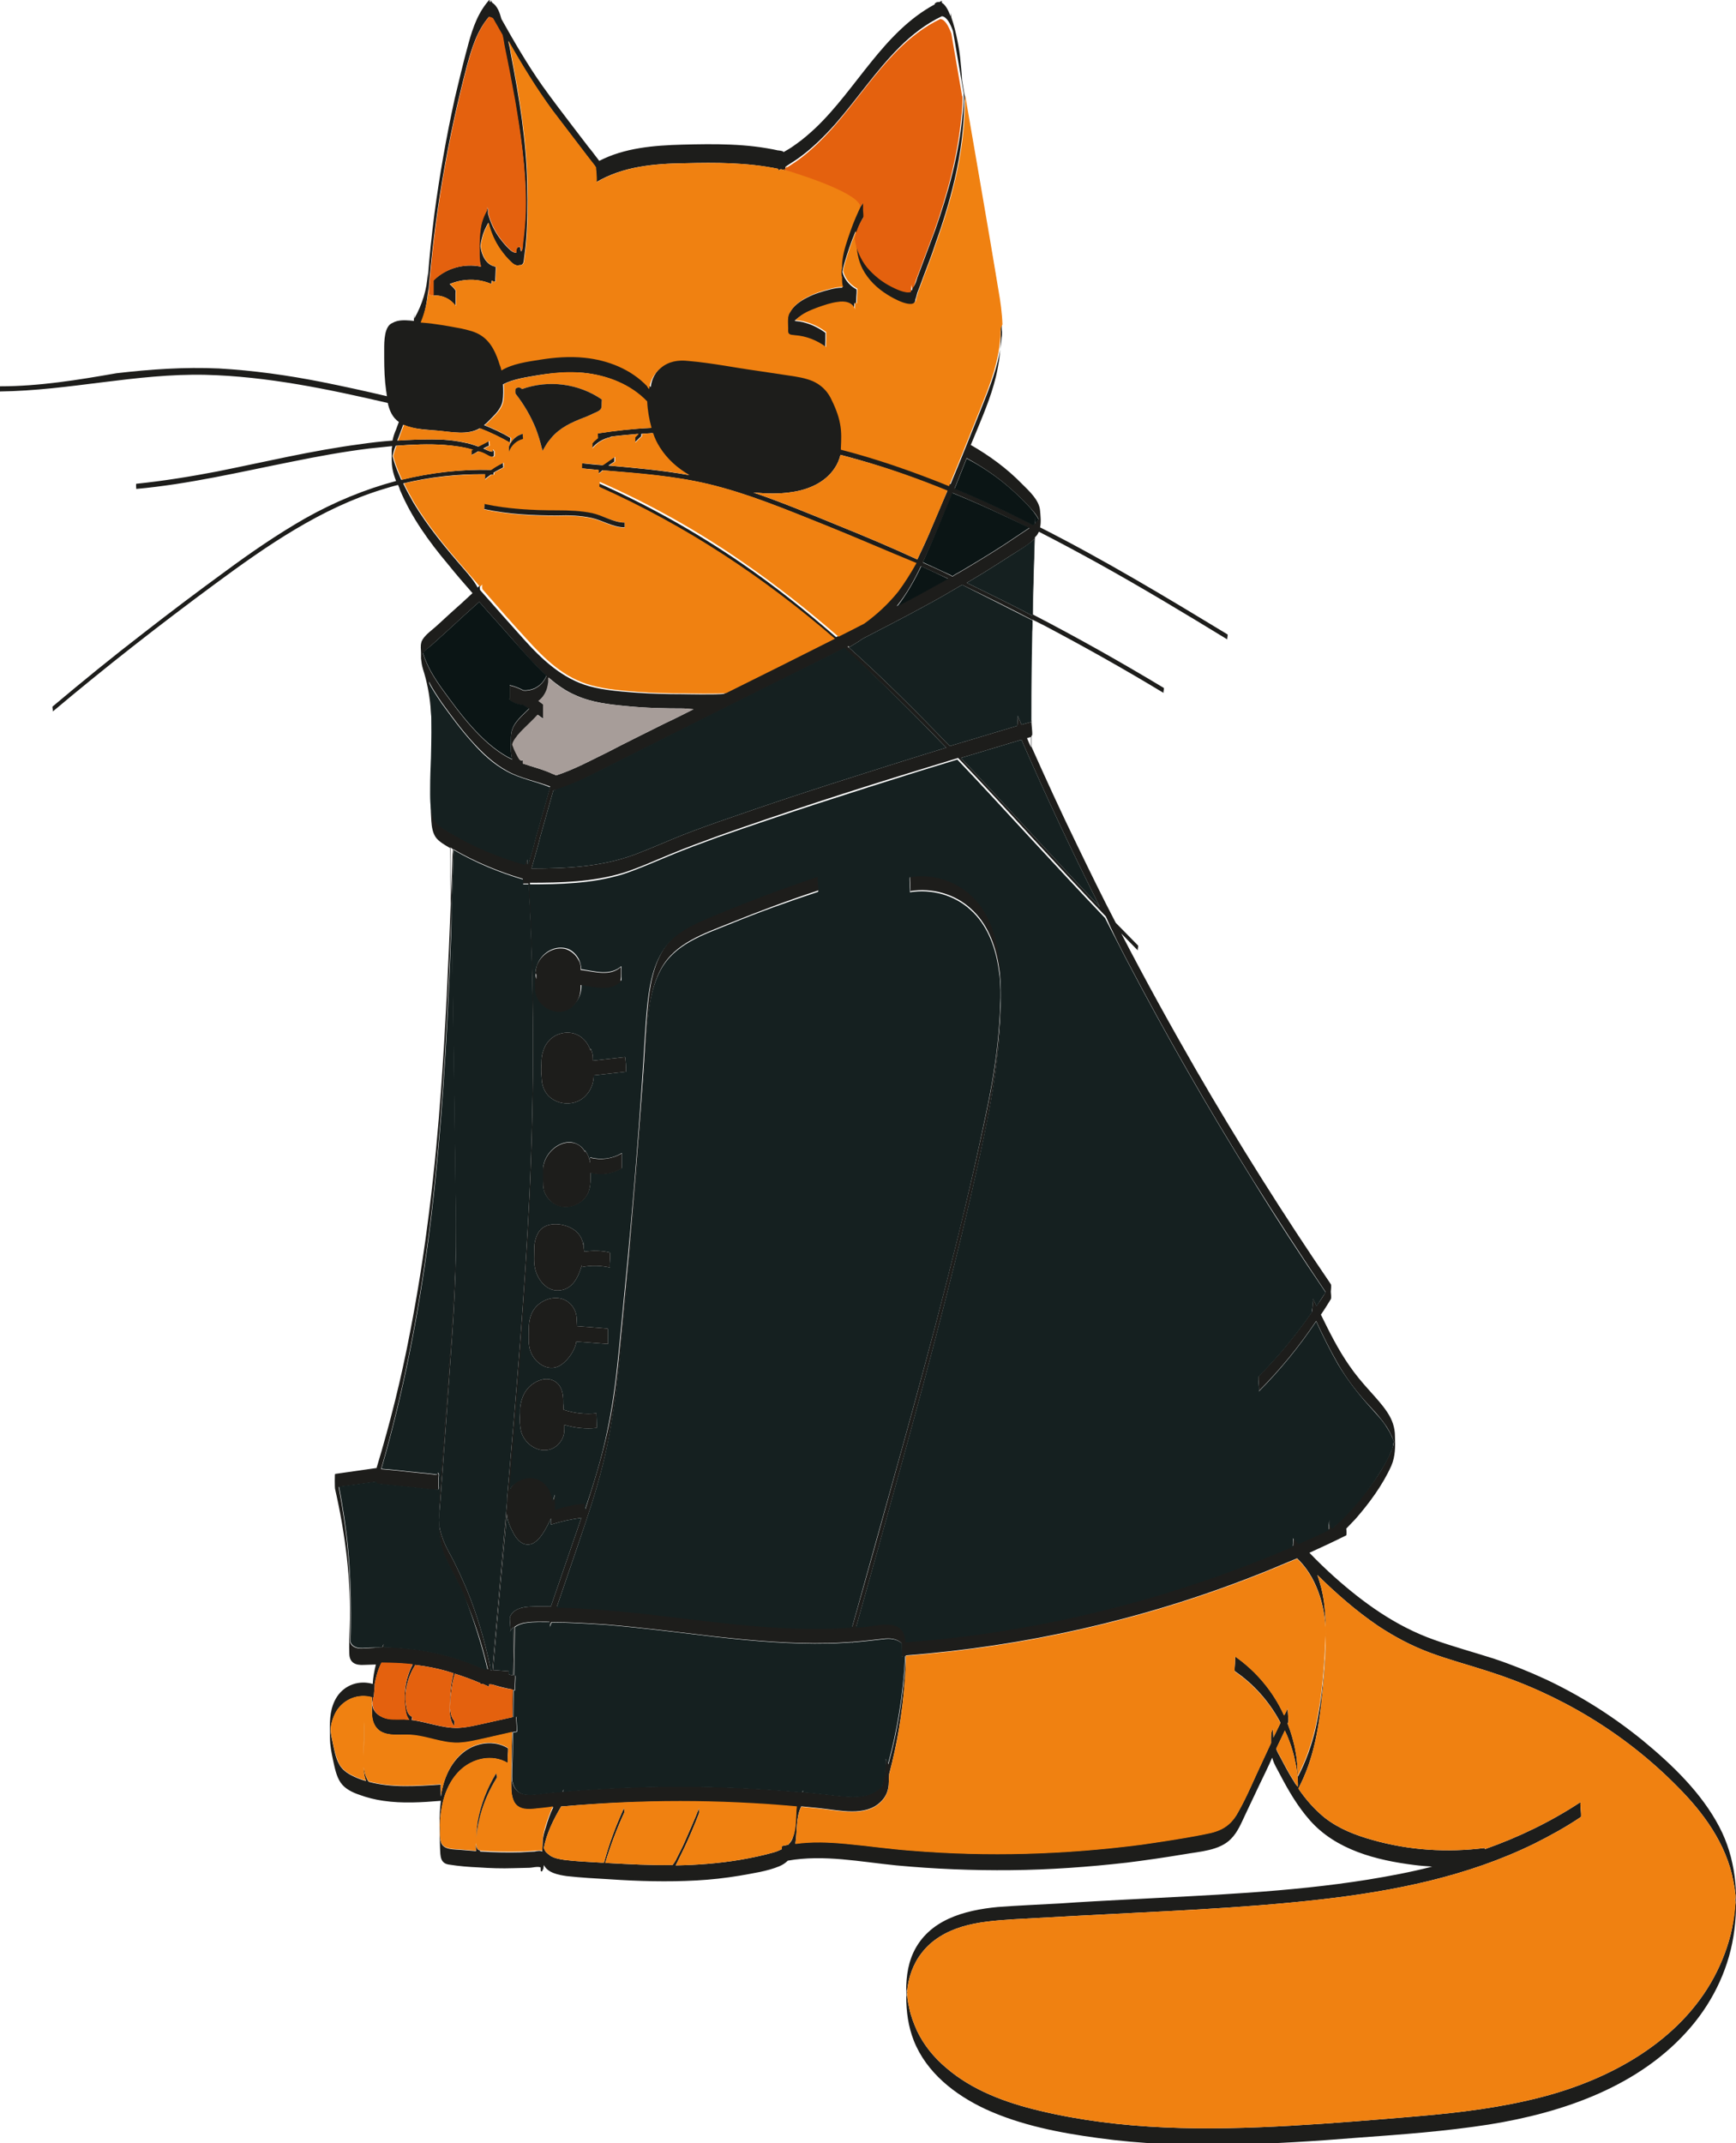 <svg version="1.1" id="_Слой_2" xmlns="http://www.w3.org/2000/svg" x="0" y="0" viewBox="0 0 438.3 540.9" style="enable-background:new 0 0 438.3 540.9" xml:space="preserve">
  <style>
    .st0{fill:#1d1d1b}.st1{fill:#f08111}.st2{fill:#e4610e}.st3{fill:#0b1515}.st4{fill:#152020}
  </style>
  <path class="st0" d="M132.1 191.7zM132.1 191.6v.1-.1zM434.1 461.1c-4.5-8.6-11.9-15.7-19.3-21.8-7.5-6.1-15.7-11.3-24.4-15.4-4.3-2-8.8-3.8-13.3-5.3-5-1.6-10.2-3-15.2-4.8-9.5-3.4-17.6-9.2-25.1-15.9-2.1-1.9-4.2-3.9-6.2-6 3.1-1.4 6.3-2.9 9.3-4.4.1-.1.1-1.2 0-1.7.8-.8 1.5-1.6 2.3-2.4 3.5-4 6.9-8.6 9.1-13.5 1-2.4 1-4.8.9-7.4 0-2.2-.7-4.2-1.9-6-1.3-2-3-3.8-4.6-5.6-1.8-2-3.5-4-5-6.2-2.8-4-5-8.4-7.2-12.9.9-1.3 1.7-2.6 2.5-3.9.2-.4 0-1.5 0-1.9s.2-1.5 0-1.9c-12-17.6-23.4-35.7-34.1-54.2-6.5-11.3-12.8-22.7-18.8-34.3 1.4 1.4 2.8 2.9 4.2 4.3-.2-.2.2-1 0-1.3-1.9-1.9-3.7-3.8-5.6-5.7-3.4-6.5-6.6-13.1-9.8-19.7-4-8.2-7.8-16.5-11.5-24.8v-2.7h.1c.4-.1-.3-3.7 0-3.8h-.1c0-8.5.1-17 .3-25.5l3 1.5c10.2 5.4 20.2 11 30.1 17-.2-.1.2-1.1 0-1.3-10.8-6.5-21.8-12.7-33-18.5.1-6.5.3-13 .5-19.5l.3-.3c.3-.3.5-.7.7-1.1 5.1 2.6 10.1 5.3 15 8 11 6.1 21.8 12.6 32.6 19.2-.2-.1.2-1.1 0-1.3-15.5-9.4-31.1-18.8-47.3-27 .3-1.4.1-2.9 0-4.2-.2-2.7-2.8-5-4.6-6.8-3.8-3.9-8.2-7.1-12.9-9.8l1.5-3.6c2.1-5.1 4.3-10.3 5.3-15.8 1-4.9.9-10.2.5-15.2-.5-5.8-1.6-11.5-2.6-17.2l-3-17.7-3.9-22.5c-.1-2-.3-3.9-.5-5.9-.1-1.2-.9-6.3-2.2-10-.1-.4-.1-.8-.2-1.1v.8c-.6-1.6-1.3-2.9-2.2-3.4V.2l-.6.3c-.4 0-.7 0-1.1.3 0 0-.1.1-.1.3-13 7-19.7 21.3-30.1 31.2-1.5 1.4-3.1 2.8-4.8 4-.8.6-1.7 1.2-2.6 1.7-.2.1-.5.3-.7.4 0-.1-.1-.1-.1-.2-.3-.1-.7-.2-1-.2 0-.1 0-.1.1-.1-.1 0-.1 0-.2.1-8-1.8-16.2-1.7-24.3-1.5-7.2.2-14.6.8-21 4.1-.4-.5-.9-1.2-1-1.3-.6-.8-1.2-1.6-1.8-2.3l-3.9-5.1c-2.6-3.4-5.2-6.8-7.7-10.3-3.8-5.4-7.1-11.1-10.3-16.8-.4-1.5-1-3.3-2.3-4.1-.2-.3-.4-.6-.5-.9.1.1.1.4.1.7-.1 0-.2-.1-.3-.1 0-.3 0-.5.1-.6-2.9 3.1-4.3 7.1-5.4 11.1-1.3 4.7-2.4 9.4-3.5 14-2.1 9.6-3.8 19.2-5.1 28.9-.7 5.5-1.3 11-1.7 16.5V69c-.2 4-1.4 7.9-3.4 11.4v-1.2c0 .4-.1.9-.1 1.3v.5c-.3 0-.6-.1-.9-.1-1.5-.1-3.1-.2-4.5.6-2.1.8-2.1 4.7-2.1 6.6v2.2c0 2.8.1 5.6.5 8.4.1.4.1.9.2 1.3-5.5-1.3-11-2.5-16.5-3.6-8.6-1.7-17.2-2.9-25.9-3.4-8.7-.4-17.3.2-25.9 1.2-9.7 1.7-19.5 3.3-29.4 3.3v1.3c17.4-.2 34.5-4.6 51.9-4.2 15.6.4 30.9 3.6 46 7.1.4 1.9 1.2 3.7 2.8 4.8-.2.6-.5 1.3-.7 1.9-.4.9-.7 1.8-.9 2.8-2.7.2-5.4.5-8.1.9-12.2 1.6-24.2 4.5-36.2 6.9-6.8 1.3-13.6 2.4-20.4 3.1-.1 0 0 1.3 0 1.3 13.3-1.2 26.3-4.3 39.4-6.9 6.4-1.3 12.9-2.5 19.4-3.3 1.9-.2 3.9-.4 5.8-.6 0 .3-.1.5-.1.8 0 1.6-.1 3.4.2 5 .2 1 .5 2 .9 3-7.9 2.1-15.6 5.3-22.9 9.4-7 4-13.7 8.6-20.2 13.4-7 5.1-13.9 10.3-20.7 15.6-7.8 6-15.4 12.2-22.9 18.5-.2.2.2 1.1 0 1.3 13.3-11.2 27-21.9 41.1-32.3 13-9.6 26.6-19 42.2-23.8 1.3-.4 2.6-.8 3.9-1.1.2.4.4.9.5 1.3 2.9 6.9 7.3 13 12.1 18.7 2 2.5 4.1 4.9 6.2 7.3-1.8 1.7-3.7 3.4-5.5 5l-3.6 3.3c-1.1 1-2.7 2.1-3.5 3.4l-.3.6v-.1.2c-.3.9-.1 1.9-.1 2.7v1.5-.1c.1.9.2 1.7.5 2.7 1 3.1 1.6 6.3 1.9 9.5.6 6.6.1 13.2 0 19.8 0 3 0 6 .2 9 .1 1.4.3 2.9 1.1 4.1.8 1.1 2.2 1.9 3.4 2.6.1 0 .1.1.2.1.1 4.7.1 9.4.2 14.1-.6 15.4-1.3 30.9-2.4 46.3-1.5 20.8-3.9 41.5-7.9 62-2.2 11.5-5 22.8-8.4 34v.1L84.6 372c-.1 0-.1 3.4 0 3.8 2.6 11.4 4.1 23.2 3.7 34.9-.1 2.3-.2 4.5-.1 6.8.1 2.2 1.6 2.8 3.6 2.7 1 0 2.1-.1 3.1-.1-.4 1.6-.7 3.2-.8 4.9-3.4-1-7 .2-9 3.2-1.7 2.6-1.9 5.7-1.8 8.7v1.6c0 2 .4 3.9.8 5.8.4 1.8.8 4 1.9 5.6 1.1 1.6 3 2.5 4.8 3.1 1.9.7 3.9 1.2 6 1.5 4.8.7 9.7.4 14.5 0-.5 4-.3 8.1-.2 12 .1 1.9 0 3.8 2.3 4.1 2.5.4 5 .6 7.4.7 2.9.2 5.9.3 8.8.2 1.4 0 2.8-.1 4.1-.1.6 0 2-.4 2.8-.1 0 .5 0 1 .1 1 .3.1.4-.2.5-.6l.1.1v-.3c0-.2.1-.5.1-.8 1 2 3.7 2.5 5.8 2.8 3.6.4 7.2.6 10.8.8 7.3.5 14.6.7 21.9.3 3.7-.2 7.3-.6 10.9-1.2 3.3-.6 7-1.1 10.1-2.4.9-.4 1.5-.8 2.1-1.4 9.1-1.6 18.3.3 27.4 1.2 9.6.9 19.3 1.3 29 1.2 9.8-.1 19.5-.8 29.2-1.9 4.8-.6 9.6-1.3 14.4-2.1 3.9-.7 9-.9 11.9-3.9 1.7-1.7 2.6-4 3.6-6.1 1.2-2.5 2.4-5.1 3.6-7.6 1.1-2.3 2.2-4.5 3.2-6.8.4 1.6 1.4 3.1 2.1 4.5 2.1 4 4.4 7.9 7.4 11.3 6.6 7.5 16.8 10.1 26.4 11.3 1.5.2 3 .3 4.5.4-5.4 1.4-10.8 2.4-16.3 3.3-20 3.2-40.3 3.9-60.5 5-5.7.3-11.5.6-17.2 1-5.2.3-10.5.5-15.7.9-8.4.8-17.4 3.2-21.3 11.5-1.6 3.5-1.9 7.2-1.8 11 0 3.9.5 7.6 1.9 11.2 3.2 8.1 10.4 13.7 18.1 17.3 8.9 4.1 18.8 6 28.4 7.3 10.8 1.5 21.8 1.9 32.7 1.7 11.1-.2 22.1-.9 33.2-1.8 11-.8 21.9-1.6 32.8-3.3 18.8-3 38.3-9.7 51-24.6 5.9-6.9 9.9-15.5 11-24.6 1.1-9.1.3-18.1-3.8-25.9zm-149.7-219c9.9 18.9 20.5 37.4 31.8 55.5 6 9.6 12.2 19.1 18.5 28.5-.7 1.2-1.5 2.4-2.3 3.5-.3-.6-.6-1.2-.9-1.9.1.5-.1 1.4-.1 1.8s-.1 1-.1 1.5c-4 5.8-8.5 11.3-13.5 16.3-.2.2 0 1.6 0 1.9s.2 1.7 0 1.9c5.4-5.4 10.3-11.4 14.5-17.7 1.7 3.7 3.5 7.3 5.5 10.8 2.3 4 5.1 7.6 8.3 11 1.4 1.5 2.8 3.1 4 4.9.5.8.9 1.5 1.3 2.4.2.4.3.9.5 1.3v.2c0 .3-.1.5-.1.7-.2.6-.4 1.1-.6 1.7-.5 1.1-1.1 2.2-1.7 3.3-1.1 2-2.4 3.9-3.8 5.7-1.5 2-3.2 4-4.9 5.9-.9 1-1.9 1.9-2.9 2.9-.2.1-.9 1-1.3 1.2 0 0-.1 0-.1.1-.3 0-.6-.4-.7-.9 0-.5-.1-1 0-1.3-.3.8-.2 1.7-.2 2.6-2.5 1.2-5.1 2.3-7.6 3.5l-1.5-1.5c.2.2 0 1.6 0 1.9v.3c-23.5 10.1-48.2 17.3-73.5 21.3-8.1 1.3-16.2 2.2-24.3 2.8 0-.5-.1-1-.2-1.4-1.2-4.8-7.1-2.8-10.5-2.4-.6.1-1.2.1-1.8.1 7.6-27.1 15.3-54.3 22.3-81.6 3.7-14.4 7.2-28.8 10.2-43.3 2.8-13.3 4.6-26.9 3.9-40.6-.3-6-1.6-12.4-5.4-17.2-4.1-5.2-10.9-7.8-17.4-6.7-.2 0 .2 3.7 0 3.8 5.5-.9 11.3.7 15.4 4.5 4 3.6 6 8.8 6.9 14 .2 1.3.4 2.5.5 3.8.1.8.1 1.6.1 2.4v1.9c-.1 3.7-.3 7.4-.7 11.1-.7 7-2 13.9-3.5 20.7-5.9 27.5-13.1 54.6-20.6 81.7-4.2 15.2-8.4 30.4-12.7 45.5-18.9 1.4-37.8-2-56.6-3.9-5.5-.5-11.1-1-16.6-1.1h-1.4c1.8-5.3 3.6-10.5 5.4-15.8 2.3-6.7 4.6-13.5 6.3-20.4 3.5-14 4.4-28.6 5.8-42.9 1.4-14.7 2.6-29.4 3.7-44.1l1.5-21.3c.4-5.6.9-11.5 3.6-16.5 3.5-6.5 10.9-8.9 17.3-11.5 7.4-3 14.9-5.8 22.5-8.3.4-.1-.3-3.6 0-3.8-6.8 2.2-13.6 4.7-20.2 7.4-3.2 1.3-6.4 2.6-9.6 4-2.8 1.3-5.6 2.8-7.7 5.1-3.7 4.1-4.9 9.9-5.5 15.2-.7 6.6-.9 13.3-1.4 19.9-1.1 14.9-2.3 29.7-3.6 44.6-.7 7.3-1.4 14.5-2.1 21.8-.7 7.2-1.5 14.4-3 21.4-1.5 7-3.6 13.8-5.8 20.6 0-.9-.1-1.8 0-1.8-2.6.3-5.1.8-7.5 1.6v-.1c.2-.5 0-1.3 0-1.9s-.2-1.3 0-1.9l-.6 1.8c-.1-1.1-.3-2.1-.9-3-1.5-2.6-4.5-3.7-7.2-2.4-1.2.5-2.2 1.5-2.8 2.6.9-10.7 1.8-21.3 2.6-32 2.1-26.6 3.5-53.2 3.5-79.9 0-13.7-.4-27.4-1.1-41.1 7.9 0 15.9-.2 23.5-2.5 4.1-1.3 8-3.1 11.9-4.7 4.1-1.7 8.2-3.2 12.3-4.7 16.7-5.9 33.6-11.4 50.6-16.6 3.3-1 6.5-2 9.8-3 6.3 6.6 12.5 13.3 18.6 20 6.2 6.7 12.4 13.4 18.7 20 1.6 3.8 3.4 7.3 5.2 10.8zm-60.9 203.6c0 .4-.2 1.4 0 1.8-.2.8-.5 1.6-.7 2.5-.1.2-.1.5-.1.7-1.3 1.4-3.1 2.3-5.1 2.6-2.1.3-4.2.1-6.2-.1-2.4-.3-4.8-.5-7.2-.8-.5 0-1-.1-1.6-.1 0-.3 0-.5.1-.6-.1.2-.3.4-.4.6-9-.8-18-1.3-27.1-1.4-9.6-.1-19.2.2-28.7.9-1.4.1-2.9.2-4.4.4 0-.3 0-.5.1-.7-.1.2-.3.5-.4.7-.9.1-1.8.1-2.7.2-2.1.2-4.4.7-6.4.5-1.9-.2-3-1.5-3.4-3.3-.1-.3-.1-1.2-.1-1.3 0-1.2 0-2.5.1-3.7.1-2.5.1-4.9.1-7.4.3-.1.6-.1 1-.2.3-.1-.3-3.7 0-3.8-.3.1-.6.1-.9.2 0-2.3.1-4.6.1-6.9.1 0 .3 0 .4.1-.2 0 .2-3.7 0-3.8h-.3c.1-3.8.1-7.5.2-11.2v-1c.8-.6 1.9-1 2.9-1.1 1.9-.3 4-.2 5.9-.2 0 .5.1 1 0 1.4.1-.5.3-.9.5-1.3 4.6 0 9.2.3 13.9.6 9.4.8 18.7 2 28 3.1 9.3 1 18.6 1.8 27.9 1.6 2 0 4-.2 6.1-.3 0 .2 0 .4-.1.5 0-.2.1-.4.2-.5 2.6-.2 5.2-.5 7.8-.8 1.6-.2 3.4-.1 4.6 1.1 0 .9.1 3.4 0 3.4.4 0 .7-.1 1-.1v.6c-.5 9-1.9 18-4.3 26.7-.1-.5-.3-.9-.6-1.3 0 .1-.2 1.4-.2 1.7zM104 433.3c-.9-.5-1.3-1.4-1.4-2.4-.3-1.3-.3-2.5-.2-3.8.3-2.4 1.1-4.8 2.4-6.8v-.1c.7.1 1.4.2 2.2.3 2.6.4 5.1 1 7.5 1.8v.1c-.6 2.3-.8 4.8-.9 7.2-.1 2.1-.2 4.4 1.1 6.1-.2-.3.2-1 0-1.3-.6-.8-.9-1.6-1-2.5 0-.3-.1-.5-.1-.8v-.4c0-.5.1-1 .1-1.5.2-2.2.4-4.5 1.1-6.6v-.2c2.2.7 4.4 1.5 6.5 2.4v.2h.6c.5.2 1.1.5 1.6.7v-.6c.3 0 .7 0 1 .1 1.6.5 3.2.9 4.9 1.2-.1 2.3-.1 4.6-.1 7-2.2.5-4.4 1-6.7 1.5s-4.6 1.1-7 1.2c-4 .1-7.8-1.5-11.7-2 .1-.3.2-.7.1-.8zm10.4-219c5.5 3.2 11.5 5.7 17.6 7.5v1.2h1.4c1.5 26 1.5 52 .3 78.1-1.2 25.5-3.4 50.9-5.6 76.2-.1.6-.1 1.1-.1 1.8-1.2 14.1-2.5 28.2-3.7 42.3v.1h-.5c0-.4 0-.8-.1-1.2-1.4-6.5-3.3-12.9-5.8-19-1.3-3-2.6-6-4.2-8.9-.7-1.3-1.4-2.6-1.9-4-.3-.8-.5-1.5-.7-2.3-.1-.4-.1-.7-.2-1.1 0-.2-.1-1-.1-1.4 0-.4.1-.9.1-1.3.1-.8.1-1.6.2-2.4.1-1.8.3-3.6.4-5.5.3-3.6.5-7.3.8-10.9l1.5-21.3c.5-7.1 1-14.2 1.2-21.3.2-6.8.1-13.7 0-20.5l-.6-42.6c-.1-9.4-.3-18.8-.4-28.1.2-4.6.3-9.2.5-13.9-.1-.6-.1-1-.1-1.5zm32.4 168.8c-.1.2-.1.4-.2.5-2.5 7.3-5 14.5-7.5 21.8-1.8 0-3.6 0-5.4.1-1.9.1-4.1.6-4.9 2.5-.2.4 0 1.4 0 1.9s.2 1.4 0 1.9c.2-.5.6-.9.9-1.2-.1 4.1-.1 8.1-.2 12.2-.3 0-.6-.1-1-.2v-.8l-3.9-.3h-.1c1.1-13.1 2.3-26.2 3.5-39.4.1 1.7.8 3.3 1.6 4.8.7 1.3 1.8 2.8 3.4 2.9 1.9.2 3.3-1.6 4.2-3 .7-1.1 1.3-2.3 1.9-3.6v1.6c2.5-.8 5.1-1.4 7.7-1.7zm-14.7-191.4c-.4.7-1-.1-1.2-.5-.4-.7-.8-1.5-1.1-2.2-.1-.4-.3-.7-.4-1.1.1-.2.1-.4.2-.6.6-1.2 1.6-2.3 2.5-3.2 1.2-1.2 2.5-2.4 3.7-3.7.5.4.9.7 1.4 1v-3.6l-1.2-.9c1-.7 1.7-1.8 2.1-2.9.2-.6.3-1.2.4-1.8V171c2.1 1.8 4.3 3.4 6.9 4.5 4 1.8 8.4 2.3 12.7 2.7 4.9.5 9.7.6 14.6.6l2.4.2c-2.4 1.2-4.7 2.4-7.1 3.5-4.8 2.4-9.7 4.8-14.5 7.3-4.3 2.1-8.5 4.4-13.1 5.9l-.6-.3v-.2c0 .1 0 .1-.1.2-2.5-1.2-5.1-1.8-7.7-2.7v-.6l.1-.4zm8.3 7.7h.1-.1c5.2-1.6 9.9-4.3 14.6-6.6 5.4-2.7 10.7-5.4 16.1-8.1 10.7-5.4 21.4-10.7 32.2-16.1 3.3-1.6 6.6-3.3 9.8-4.9 9 7.9 17.5 16.4 25.8 25-9.8 3-19.5 6.1-29.2 9.2-8.4 2.7-16.8 5.5-25.1 8.4-4.1 1.4-8.3 2.9-12.4 4.5-4 1.6-8 3.4-12 4.9-8.4 3.1-17.2 3.5-26 3.5.2-.6.3-1.2.5-1.8.6-2.1 1.2-4.1 1.7-6.2l3.3-11.7c.2 0 .4 0 .7-.1zm73.6-36.2c.1 0 .2-.1.3-.1v.3c-.1 0-.2-.1-.3-.2zm63.7 65.7c-11.8-12.4-23.3-25.2-35.1-37.6 5.1-1.5 10.2-3.1 15.3-4.6 6.2 14.3 12.8 28.3 19.8 42.2zm-17.4-41.4v1.1c-.4-.8-.7-1.6-1-2.3.3-.1.6-.2 1-.3v1.5zm.3-28c-.1 4.8-.1 9.7-.2 14.5v8.2c-.8.2-1.7.5-2.5.7-.3-.8-.7-1.6-1-2.4.2.4 0 1.4 0 1.9 0 .2 0 .5-.1.8-5.7 1.7-11.3 3.4-17 5.1l-.4-.4c-8.1-8.4-16.4-16.7-25.1-24.5 1.2-.7 2.4-1.4 3.5-2.2 5.2-2.7 10.5-5.4 15.6-8.2 3.2-1.7 6.3-3.5 9.5-5.4 6 2.9 11.9 5.8 17.8 8.9 0 1.1-.1 2.1-.1 3zm-26.1-24.6c-.9 2.1-1.9 4.2-2.9 6.3-6.5-3-13.1-5.8-19.8-8.5-7.1-2.9-14.3-5.9-21.6-8.4 3.2.3 6.5.4 9.7-.1 4.2-.6 8.4-2.4 10.8-6 .7-1 1.2-2.2 1.5-3.4 1.5.4 3 .8 4.4 1.2 7.7 2.2 15.2 4.9 22.6 7.9-1.6 3.6-3.1 7.3-4.7 11zm6-10.5c6.6 2.7 13 5.7 19.4 8.9-.2.1-.4.3-.6.4-1.9 1.3-3.8 2.5-5.7 3.8-3.7 2.4-7.5 4.7-11.4 7-.6.3-1.1.6-1.7 1-.3-.1-.5-.3-.8-.4-2.2-1.1-4.5-2.1-6.7-3.1.2-.5.4-.9.6-1.4 2.5-5.4 4.7-10.8 6.9-16.2zm-8 18.5c2.3 1 4.5 2.1 6.8 3.1-4.3 2.4-8.6 4.8-12.9 7 2.5-3.1 4.4-6.5 6.1-10.1zm28.2 12.5c-5.5-2.9-11.1-5.6-16.6-8.3 1.3-.8 2.7-1.6 4-2.4 2.4-1.5 4.8-3 7.1-4.5 2-1.3 4.3-2.5 6-4.2-.2 6.5-.4 12.9-.5 19.4zm-5.8-32.3c1.6 1.4 3.2 2.9 4.6 4.4 1 1.1 2.1 2.2 2.7 3.5-.2.4-.5.7-.8 1v-1.8c0 .6 0 1.2-.1 1.9l-.4.4c-3.2-1.6-6.4-3.2-9.6-4.7-3.4-1.6-6.8-3.1-10.3-4.5 1-2.6 2.1-5.2 3.1-7.8 0 .1 0 .2.1.2 3.8 2.1 7.4 4.5 10.7 7.4zM108.1 72.9v1.6c1.5-19.6 4.8-39 9.8-58 1.2-4.3 2.5-8.7 5.5-12.2.4.1.7.2 1 .4l2.4 4.2c.3 1.2.4 2.3.6 3.2.9 4.3 1.7 8.6 2.5 12.9 1.5 8.6 2.9 17.8 2.8 26.4 0 2.7-.2 5.5-.5 8.2-.1.6-.1 1.1-.2 1.7-.1.6 0 1.4-.3 1.9-.1.1-.1.2-.2.3 0-.2-.1-.4 0-.6 0 .1-.1.2-.1.2 0-.4 0-.7-.1-.7-.7-.2-.9.3-1 .8v-.1.7c-.6 0-1.2-.4-1.6-.8-1-.9-1.9-2-2.7-3.1-1.3-1.8-2.2-3.8-2.8-6V53c0-.1-.1-.5 0-.6-.1.1-.1.3-.2.4 0-.2-.1-.4-.1-.6V53.1c-.8 1.4-1.4 3-1.6 4.6-.2 1.3-.3 2.7-.3 4v2.5c0 1 .1 2.1.4 3.1-4.3-.9-8.9.4-12 3.5v3.8c2.2-.2 4.3.8 5.6 2.6V73.9c0-.1.1-.4 0-.6-.4-.6-.9-1.1-1.5-1.6 3.3-1.4 7.2-1.5 10.6 0-.1 0 0-.4 0-.9.3.2.7.3 1 .3-.2 0 .2-3.7 0-3.8-2.4-.4-3.5-2.9-3.8-5.1V62c.1-.7.2-1.3.4-2 .3-1.3.9-2.6 1.6-3.8.6 2.5 1.6 4.8 3.1 6.9.8 1.1 1.7 2.2 2.7 3.1.4.4 1 .8 1.6.8.2 0 .3 0 .4-.1.4.1.8-.1 1-.5.2-.5.2-1.4.3-1.9l.3-2.4c.5-5.2.5-10.4.4-15.5-.2-11-2-21.9-4.1-32.8-.2-1.2-.4-2.3-.7-3.5 3.4 6 7 11.9 11.1 17.5l8.7 11.4 2.1 2.7c0 .1.1.2.2.3 0 .6.1 1.1.1 1.3 0 .3.2 2.4 0 2.5 6.7-4 14.6-4.7 22.3-4.8 7.9-.2 15.8-.2 23.6 1.4 0 .2 0 .3.1.3.1.1.3 0 .6-.2.4.1.8.2 1.3.3-.1 0-.1-.4-.1-.9.4-.3.8-.5.9-.6.9-.6 1.9-1.2 2.7-1.8 3.3-2.4 6.2-5.3 8.9-8.3 5.6-6.4 10.3-13.5 16.3-19.5 3.1-3.1 6.7-5.9 10.7-7.8 1.2.1 2.1 1.8 2.8 3.7.9 5.2 1.8 10.5 2.7 15.7V24.8c0 1.4-.1 2.8-.3 4.3-.9 9.9-3.6 19.6-6.9 29-1 2.7-2 5.3-3 8-.5 1.3-1 2.7-1.5 4-.2.6-.4 1.5-.8 2-.1.2-.1.3-.1.4 0 0 0-.1-.1-.4-.2-.3-.2-.8-.3-1.2.2.7 0 1.5 0 2.3-1.4.5-4.1-.9-4.9-1.3-2.4-1.2-4.5-2.9-6.2-4.9-1.6-2-2.7-4.5-3.1-7.1v-.1c.1-.6.2-1.2.4-1.7.4-1.3 1-2.5 1.7-3.6.2-.3 0-1.5 0-1.9v-1.3c0-.1-.1-.5 0-.6-.3.4-.5.8-.8 1.3 0-.2 0-.4.1-.5-1.1 2.3-2.2 4.7-3 7.1-.8 2.3-1.7 4.8-2 7.3-.1.7-.1 1.4-.1 2.1-.2 0-.2 2.2 0 2 0 .7 0 1.4.1 2 0 .2.1.4.2.6-1 0-2.1.2-2.9.4-2 .5-4.1 1.1-6 2.1-1.8.9-3.5 2.1-4.5 3.9-.3.4-.4.9-.5 1.3v-.2.4c-.1.8 0 1.7 0 2.6 0 .4-.1 1 .2 1.3.4.4 1.1.3 1.5.4 2.9.2 5.6 1.3 7.9 3-.1-.1 0-1.7 0-1.9V84c-1.5-1.1-3.2-2-5-2.5-.9-.3-1.8-.4-2.7-.5h-.1c.4-.4.8-.7 1.2-1 1.3-1 2.8-1.6 4.4-2.2 1.7-.6 3.4-1.2 5.1-1.4 1.7-.3 3.8 0 4.4 1.9-.1-.5 0-1.3 0-1.8.1.1.3.2.5.3-.1-.1 0-1.7 0-1.9 0-.2.2-1.8 0-1.9-1.5-.8-2.7-2.1-3.3-3.7-.1-.2-.1-.4-.2-.7.1-.7.3-1.4.5-2.2.8-2.7 1.7-5.4 2.8-8v2.5c.1 2.5.4 4.9 1.6 7.2 1.4 2.7 3.7 4.9 6.3 6.5 1.1.7 6.7 4 7.2 1.2 0-.2 0-.3.1-.5.2-.5.3-1.1.4-1.4.5-1.3 1-2.6 1.5-4 1-2.7 2.1-5.4 3-8.2 1.9-5.3 3.6-10.7 4.9-16.3 1.6-6.8 2.5-14 2.5-21.1 2.8 16.4 5.7 32.8 8.4 49.2.5 2.8.9 5.7 1 8.6 0 .1 0 1.2.1 1.7 0 .5 0 .9-.1 1.4-.1 1.4-.3 2.8-.6 4.2-1 5.1-3.1 10-5 14.8-2.4 6-4.8 12-7.3 18-8.9-3.6-18-6.8-27.3-9.2v-.4c.1-2 .2-4.1-.2-6.1-.4-2.3-1.4-4.6-2.4-6.6-1-1.9-2.5-3.3-4.5-4.2-1.9-.8-3.9-1.1-5.9-1.4-2.7-.4-5.4-.8-8-1.2-5.8-.8-11.6-2-17.5-2.5-2.6-.3-5 .1-7 1.8-1.6 1.3-2.7 3.2-2.9 5.3-.2-.2-.4-.4-.5-.6v-.6.5c-4.1-4.3-9.9-6.6-15.8-7.2-3.8-.4-7.6-.1-11.3.5-3.2.5-6.9 1-9.7 2.7-.1-.4-.2-.9-.4-1.3-.9-2.9-2.1-5.8-4.7-7.5-1.5-1-3.3-1.4-5.1-1.8-2.1-.4-4.3-.8-6.5-1.1-1.2-.2-2.5-.3-3.7-.4.7-2.1 1.3-5 1.5-8zm55.8 29c0 .1 0 0 0 0-.1 0 0 0 0 0zm-46.8 41.7c-4.6-5.3-9.1-10.7-12.7-16.7-.9-1.6-1.8-3.2-2.6-4.9 6.7-1.6 13.6-2.4 20.6-2.3l-.1.1v1.3c.5-.5 1-.9 1.6-1.3h.7v-.5c.8-.5 1.6-.9 2.4-1.3.1 0 0-.6 0-.6v-.6c-1.1.5-2.1 1.1-3.1 1.8-7.7-.2-15.2.7-22.6 2.5-.7-1.6-1.4-3.2-1.9-4.9-.1-.4-.2-.7-.3-1.1.2-.8.4-1.6.7-2.3 0-.1.1-.2.1-.3 4.1-.3 8.3-.5 12.3-.2 2.4.2 4.8.5 7.1 1.2-.1.1-.2.1-.4.2-.1 0 0 .6 0 .6V114.9c.6-.3 1.2-.6 1.8-1 .5.2.9.3 1.4.5.5.2 1.6 1.1 2.2.9.3-.1.3-.2.4-.3V113.8l-.1.1c-.1-.3-.2-.5-.4-.3-.1.1-.1.2 0 .4-.6 0-1.5-.5-2.2-.8.5-.3.9-.5 1.4-.7.1 0 0-.6 0-.6V111.3c-.9.5-1.8.9-2.7 1.4-1.1-.4-2.3-.8-3.5-1-2.7-.6-5.4-.8-8.1-.8-2.9 0-5.9.1-8.8.3.5-1.3 1-2.6 1.5-4 2.7 1.2 5.9 1.2 8.8 1.5 3.4.3 7.4 1.2 10.5-.6 2.6 1 5.2 2.2 7.7 3.7-.2-.1.2-1.1 0-1.3-2.1-1.3-4.4-2.3-6.6-3.2.8-.6 1.5-1.4 2.2-2.1 1.1-1.1 2.2-2.4 2.5-4 .2-1.4.2-2.8.1-4.2 2.7-1.4 6-1.8 8.8-2.3 3.8-.6 7.7-.9 11.5-.6 5.9.6 11.8 2.9 15.9 7.2.1 2.3.4 4.5 1.1 6.7-4.5.2-9 .7-13.5 1.4-.1 0 0 1 0 1.2-.5.4-1 .8-1.4 1.3v1.3c1.2-1.5 2.9-2.5 4.8-2.9v-.1c2.3-.3 4.6-.5 6.9-.7l-.9.9v1.3c.6-.5 1.1-1.1 1.7-1.6V109.5c.9-.1 1.9-.1 2.8-.2.4 1.3 1 2.4 1.7 3.6 1.8 3 4.5 5.3 7.5 7-6.7-1.2-13.5-1.8-20.3-2.4.5-.3 1-.7 1.5-1v-1.2c-1 .6-2 1.4-3 2.1-1.8-.1-3.5-.3-5.3-.5 0 0-.1 1.3 0 1.3 1.4.1 2.8.3 4.2.4v1c.4-.3.8-.6 1.1-.9 9 .8 18.1 1.4 26.8 3.5 10 2.4 19.5 6.4 29 10.2 7.7 3.1 15.4 6.4 22.9 9.8-1.3 2.5-2.8 4.9-4.6 7.2-2.4 3.1-5.3 5.9-8.6 8.1-2.2 1.1-4.4 2.2-6.5 3.3-7.7-6.7-15.6-13-24.1-18.8-11.4-7.8-23.6-14.6-36.2-20.2.1.1-.2 1.2 0 1.3 21.7 9.6 41.5 22.7 59.4 38.3-9.1 4.6-18.3 9.1-27.4 13.7-1.4.3-10.4.1-10.4.1-4.1 0-8.1-.1-12.2-.4-3.8-.3-7.7-.6-11.4-1.6-6.8-1.9-11.9-6.7-16.5-11.8-3.7-4.1-7.4-8.3-11.1-12.5-.1-.5-.1-1.1 0-1.2l-.6.6c-.9-1.7-2.2-3.2-3.5-4.7zm-8 19.1c1.4-1.3 2.8-2.5 4.2-3.8 2.6-2.4 5.1-4.7 7.7-7 2.6 3 5.3 5.9 7.9 8.9 2.9 3.3 5.8 6.8 9.1 9.8-.2.4-.4.8-.6 1.1-.6.9-1.4 1.6-2.4 2.1-.9.4-1.9.6-2.9.5-1.1-.6-2.2-1-3.4-1.3v3.2c0 .1-.1.5 0 .5 1 .8 2.2 1.2 3.4 1.3l1.5.9c-.9.9-1.8 1.7-2.6 2.6-.7.8-1.3 1.6-1.6 2.5-.4.9-.4 1.9-.4 2.9 0 1.3-.1 2.6.1 3.9.1.3.1.6.2.9l-1.2-.6c-3.4-1.9-6.4-4.7-9-7.6-2.7-3-5.1-6.3-7.5-9.6-2-2.8-3.8-5.7-4.8-9 .7-.9 1.6-1.6 2.3-2.2zm4.5 46.6V210.1c-1.7-1-3.5-2-4.2-4-.8-2.3-.7-5.1-.7-7.4 0-2.4.1-4.9.2-7.4.1-4.4.2-8.8 0-13.2-.1-2-.3-4.1-.6-6.1.9 1.9 2.1 3.6 3.3 5.4 2.4 3.3 4.8 6.6 7.5 9.6 2.6 2.9 5.5 5.7 9 7.6 3.4 1.9 7.2 2.5 10.8 3.9-.8 3-1.7 5.9-2.5 8.9-.6 2.1-1.2 4.1-1.7 6.2-.3 1-.6 2.1-.9 3.1-.1.3-.2 1.1-.6 1.4-.1-.5-.1-1.1 0-1.4-.2.5-.5 1-.7 1.4-4.2-1.2-8.4-2.7-12.4-4.6-2.2-1-4.3-2.2-6.4-3.4-.1 0-.1-.1-.2-.1.1-.1.1-.4.1-.7zm.1 4.6c.2.1.4.2.6.4-.1 4.1-.3 8.3-.4 12.5-.1-4.3-.2-8.6-.2-12.9zM92.2 416c-.9.1-1.9.1-2.7-.3-.4-.2-.8-.5-1-1-.1-.1-.1-.3-.1-.5.1-2.2.1-4.5.1-6.7 0-5.5-.2-11-.7-16.4-.5-5.3-1.3-10.5-2.3-15.8 3.2-.4 6.4-.9 9.5-1.3 0 .3 0 .5.1.5 3.6.4 7.1.7 10.7 1.1.9.1 1.7.2 2.6.3.5 0 .9.1 1.4.1.2 0 .6.1.8 0 .2-.2.1-.6.1-.9V373c0-.2.1-.8 0-1-.1-.1-.2-.3-.3-.1 0 .1 0 .2-.1.3-.4.1-.8-.1-1.1-.1-.6-.1-1.2-.1-1.8-.2-1.4-.1-2.7-.3-4.1-.4-2.4-.3-4.7-.5-7.1-.7 5.5-19 9.3-38.5 11.9-58.1 2.7-20.6 4.1-41.3 5.1-62.1.3-6.7.6-13.4.8-20 .3 22.5.6 45 .9 67.4.1 7.5.2 14.9-.1 22.4-.3 7.1-.8 14.2-1.3 21.3-.5 7-1 14-1.5 21.1-.5 6.7-1.2 13.5-1.2 20.3 0 3.4.1 6.6 1.5 9.8 1.5 3.3 3.3 6.4 4.8 9.8 2.6 6 4.6 12.2 6.1 18.6-.4 0-.7 0-1-.1-8-3.6-16.5-5.4-25.2-5.5 0-.4-.1-.8.1-1-.2.3-.4.6-.5 1-1.6.2-3 .2-4.4.3zm2 12.4c.1 0 .2.1.3.1-.3-.1.2-2.6.1-3.4.3-1.8.8-3.6 1.7-5.4 2.6 0 5.2.1 7.9.4-1.2 2.3-1.9 4.9-2 7.5 0 1.1 0 2.3.1 3.4.1 1 .3 2.2 1 3-.4 0-.9-.1-1.4-.1-1.8 0-3.7.2-5.3-.5-.9-.4-1.6-.9-2.1-1.7-.3-.4-.4-.9-.5-1.4 0-.1 0-.2-.1-.3.2-.5.3-1.1.3-1.6zm42.8 36.8c0 .7-.1 1.4-.1 2.1-.5-.3-1.4-.1-1.9 0-1.2.1-2.4.1-3.6.2-3.4.1-6.8 0-10.2-.2v-.3c-.7 0-1-.8-1-1.9v.2c0 .4-.1 1.2 0 1.9-1.2-.1-2.5-.2-3.7-.3-1.8-.2-4.7.1-5.2-2.1-.3-1.1-.2-2.3-.2-3.4v-1.3c0-.8.1-1.7.2-2.5.5-3.9 1.9-7.9 4.8-10.7 3.2-3.1 8.2-4.3 12.1-1.9-.1-.1 0-1.7 0-1.9 0-.2.2-1.8 0-1.9-3.5-2.1-8-1.4-11.1 1-3.3 2.6-5.1 6.6-5.7 10.7 0 .1 0 .3-.1.5 0-1.1-.1-3 0-3-6 .4-12.3.9-18.2-.7-1.3-1.8-1.3-4-1.3-6.1.1-2.6.1-5.2.2-7.8v-1.2c-.1 3.3-.2 6.5-.2 9.8 0 1.7 0 3.5.6 5.1-1.1-.3-2.2-.7-3.2-1.2-1.5-.7-2.9-1.7-3.6-3.1-.9-1.6-1.2-3.6-1.6-5.4-.2-.9-.4-1.8-.5-2.8v-.9c.2-1.5.7-3 1.5-4.3 1.9-3 5.5-4.4 8.9-3.4V431c0 1.5-.1 3.1.7 4.4 1.7 3.2 6.1 2.3 9 2.5 4.1.3 8 2.1 12.1 2 2.4-.1 4.7-.6 7-1.2l6.6-1.5c0 1.3-.1 2.6-.1 3.9-.1 2.6-.1 5.3-.1 7.9 0 1.7-.2 3.6.5 5.3.8 2.2 2.9 2.5 5 2.3 1.7-.2 3.4-.3 5.1-.5-.8 1.6-1.4 3.4-1.9 5.1-.4 1.2-.8 2.6-.8 4zm62 .4-1.5.3c-.1 0-.1.4-.1.8-.6.3-1.3.6-2 .8-2.8.8-5.7 1.4-8.6 1.9-5.4.9-10.8 1.3-16.2 1.4l.3-.6c.7-1.4 1.3-2.7 2-4.1 1.3-2.8 2.5-5.6 3.6-8.5.1-.4-.1-.9 0-1.3-1.1 2.9-2.4 5.7-3.6 8.5-.6 1.4-1.3 2.7-2 4.1-.3.7-.7 1.3-1.1 1.8-5.5.1-10.9-.2-16.4-.5 0-.1 0-.1.1-.1-.1 0-.1.1-.2.1h-.5c1.3-4.3 2.9-8.6 4.8-12.7.2-.4-.2-.9 0-1.3-2.1 4.5-3.8 9.1-5.1 13.9h-.8c-3.1-.2-6.2-.3-9.3-.7-1.2-.2-2.4-.4-3.4-1-.4-.3-.8-.6-1.2-1-.2-.3-.4-.7-.5-1 .7-3.7 2.5-7.3 4.4-10.5h.5c19.6-1.7 39.3-1.6 58.9.1-.3 2.5 0 5.2-.9 7.6-.1.7-.6 1.4-1.2 2zm127.8-15.8c-1.3-2-2.4-4.1-3.5-6.2-.4-.7-.8-1.4-1.1-2.2.7-1.5 1.5-3.1 2.2-4.6.8 1.7 1.5 3.5 2 5.3.4 1.3.6 2.6.9 3.9l.3 2.1c.1.9.1 4.1.1.6v2.2c-.4-.3-.7-.7-.9-1.1zm.3-7.7c-.4-2.4-1.1-4.8-2-7.1 0-.1.1-.2.1-.3.2-.4 0-1.4 0-1.9s-.2-1.5 0-1.9c-.3.7-.6 1.4-1 2 0-.1-.1-.2-.1-.2-2.7-5.9-7-11-12.3-14.7.1.1 0 1.7 0 1.9 0 .3-.2 1.7 0 1.9 4.7 3.2 8.5 7.5 11.2 12.4l.3.6c-.6 1.2-1.2 2.5-1.8 3.7v-.4c0-.4-.2-1.6 0-1.9-.5.7-.6 1.3-.6 2.2v1.5l-2.1 4.5c-2.1 4.4-3.9 8.9-6.3 13.1-1 1.8-2.3 3.2-4.1 4.1s-3.9 1.2-5.9 1.6c-4.8.9-9.5 1.6-14.3 2.3-19.3 2.5-38.8 3.1-58.2 1.5-5.5-.4-10.9-1.2-16.3-1.7-4.3-.4-8.6-.6-12.9 0 .5-3.1.1-6.7 1.5-9.4 1.7.2 3.4.3 5 .5 4.7.5 11.2 2.1 15-1.6 1.4-1.3 2.1-3 2.1-5 0-.7.1-1.4.1-2.1 2-7.5 3.3-15.3 3.9-23.1.2-2.2.3-4.4.3-6.6v-.2c30-2.3 59.7-9 87.8-20 3.7-1.4 7.3-3 11-4.5 2.4 2.3 4.1 5.1 5.3 8.3.6 1.6 1.1 3.4 1.4 5.1.2 1 .3 2 .4 3 .1.6.1 1.3.1 1.9 0 .4 0 1.6.1.9-.3 8-.9 16.2-2.7 24-1 4.1-2.4 8.1-4.4 11.9-.1-2.2-.2-4.2-.6-6.3zm110.2 44.6c-.9 4.3-2.5 8.5-4.6 12.4-8.7 16.1-26 25.6-43.2 30.1-10.3 2.7-20.9 4-31.5 4.9-10.7.9-21.4 1.8-32.1 2.4-21.2 1.2-42.7 1.2-63.5-3.8-8.4-2-16.9-5.1-23.5-10.8-3.1-2.6-5.7-5.8-7.4-9.4-.8-1.8-1.5-3.6-1.9-5.5-.2-.9-.4-1.8-.5-2.7 0-.4-.1-.8-.1-1.1 0 .2 0 .5-.1.8v-1.3c0-.5.1-1 .1 0 .3-3.5 1.5-7 3.7-9.8 2.5-3.3 6.2-5.4 10.1-6.6 4.2-1.3 8.7-1.6 13.1-1.9l16.5-.9c20.3-1.1 40.8-1.8 61-4.1 18.5-2.1 37.1-5.8 54-14.1 4-2 8-4.2 11.7-6.7.2-.1 0-1.6 0-1.9 0-.2-.2-1.8 0-1.9-7.6 5-15.7 8.9-24.2 11.9v-.3c-9.5 1.2-19.1.6-28.3-2-4.3-1.2-8.5-2.8-12.1-5.6-2.6-2.1-4.8-4.6-6.7-7.4 4-7.5 5.3-16 6.1-24.5.4-4.4.8-8.8.8-13.2 0-4.3 0-8.6-1.1-12.9-.3-1.1-.6-2.2-1-3.3 4.8 4.7 9.8 9.1 15.4 12.9 4.1 2.7 8.4 5 13 6.7 4.8 1.8 9.8 3.1 14.7 4.7 18 5.7 34.5 15.6 47.8 29.1 6.6 6.6 12.3 14.4 14.1 23.7.2 1 .4 2 .5 3.1.1.5.1 1 .1 1.5v1.2-.3c-.2 2.2-.5 4.4-.9 6.6z"/>
  <path class="st1" d="M327.6 451c-.3-.4-.5-.8-.8-1.3-1.3-2-2.4-4.1-3.5-6.2-.4-.7-.8-1.4-1.1-2.2.7-1.5 1.5-3.1 2.2-4.6.8 1.7 1.5 3.5 2 5.3.4 1.3.6 2.6.9 3.9l.3 2.1c.1.9.1 4.1.1.6v2c-.1.3-.1.4-.1.4zM201.2 455.9c-.3 2.5 0 5.2-.9 7.6-.3.8-.8 1.5-1.3 2.1l-1.5.3c-.1 0-.1.4-.1.8-.6.3-1.3.6-2 .8-2.8.8-5.7 1.4-8.6 1.9-5.4.9-10.8 1.3-16.2 1.4l.3-.6c.7-1.4 1.3-2.7 2-4.1 1.3-2.8 2.5-5.6 3.6-8.5.1-.4-.1-.9 0-1.3-1.1 2.9-2.4 5.7-3.6 8.5-.6 1.4-1.3 2.7-2 4.1-.3.7-.7 1.3-1.1 1.8-5.5.1-10.9-.2-16.4-.5 0-.1 0-.1.1-.1-.1 0-.1.1-.2.1h-.5c1.3-4.3 2.9-8.6 4.8-12.7.2-.4-.2-.9 0-1.3-2.1 4.5-3.8 9.1-5.1 13.9h-.8c-3.1-.2-6.2-.3-9.3-.7-1.2-.2-2.4-.4-3.4-1-.4-.3-.8-.6-1.2-1-.2-.3-.4-.7-.5-1 .7-3.7 2.5-7.3 4.4-10.5h.5c19.7-1.8 39.4-1.8 59 0z"/>
  <path class="st1" d="M438.2 480.1c-.1 2.2-.4 4.4-.9 6.6-.9 4.3-2.5 8.5-4.6 12.4-8.7 16.1-26 25.6-43.2 30.1-10.3 2.7-20.9 4-31.5 4.9-10.7.9-21.4 1.8-32.1 2.4-21.2 1.2-42.7 1.2-63.5-3.8-8.4-2-16.9-5.1-23.5-10.8-3.1-2.6-5.7-5.8-7.4-9.4-.8-1.8-1.5-3.6-1.9-5.5-.2-.9-.4-1.8-.5-2.7 0-.4-.1-.8-.1-1.1v-.5c.3-3.5 1.5-7 3.7-9.8 2.5-3.3 6.2-5.4 10.1-6.6 4.2-1.3 8.7-1.6 13.1-1.9l16.5-.9c20.3-1.1 40.8-1.8 61-4.1 18.5-2.1 37.1-5.8 54-14.1 4-2 8-4.2 11.7-6.7.2-.1 0-1.6 0-1.9 0-.2-.2-1.8 0-1.9-7.6 5-15.7 8.9-24.2 11.9v-.3c-9.5 1.2-19.1.6-28.3-2-4.3-1.2-8.5-2.8-12.1-5.6-2.6-2.1-4.8-4.6-6.7-7.4 4-7.5 5.3-16 6.1-24.5.4-4.4.8-8.8.8-13.2 0-4.3 0-8.6-1.1-12.9-.3-1.1-.6-2.2-1-3.3 4.8 4.7 9.8 9.1 15.4 12.9 4.1 2.7 8.4 5 13 6.7 4.8 1.8 9.8 3.1 14.7 4.7 18 5.7 34.5 15.6 47.8 29.1 6.6 6.6 12.3 14.4 14.1 23.7.2 1 .4 2 .5 3.1.1.5.1 1 .1 1.5-.1-.2-.2-.1 0 .9z"/>
  <path class="st1" d="M334.7 412.4c-.3 8-.9 16.2-2.7 24-1 4.1-2.4 8.1-4.4 11.9 0-2-.1-4.1-.5-6.1-.4-2.4-1.1-4.8-2-7.1 0-.1.1-.2.1-.3.2-.4 0-1.4 0-1.9s-.2-1.5 0-1.9c-.3.7-.6 1.4-1 2 0-.1-.1-.2-.1-.2-2.7-5.9-7-11-12.3-14.7.1.1 0 1.7 0 1.9 0 .3-.2 1.7 0 1.9 4.7 3.2 8.5 7.5 11.2 12.4l.3.6c-.6 1.2-1.2 2.5-1.8 3.7v-.4c0-.4-.2-1.6 0-1.9-.5.7-.6 1.3-.6 2.2v1.5l-2.1 4.5c-2.1 4.4-3.9 8.9-6.3 13.1-1 1.8-2.3 3.2-4.1 4.1s-3.9 1.2-5.9 1.6c-4.8.9-9.5 1.6-14.3 2.3-19.3 2.5-38.8 3.1-58.2 1.5-5.5-.4-10.9-1.2-16.3-1.7-4.3-.4-8.6-.6-12.9 0 .5-3.1.1-6.7 1.5-9.4 1.7.2 3.4.3 5 .5 4.7.5 11.2 2.1 15-1.6 1.4-1.3 2.1-3 2.1-5 0-.7.1-1.4.1-2.1 2-7.5 3.3-15.3 3.9-23.1.2-2.2.3-4.4.3-6.6v-.2c30-2.3 59.7-9 87.8-20 3.7-1.4 7.3-3 11-4.5 2.4 2.3 4.1 5.1 5.3 8.3.6 1.6 1.1 3.4 1.4 5.1.2 1 .3 2 .4 3 .1.6.1 1.3.1 1.9v.7z"/>
  <path class="st2" d="M102.4 431.1c.1 1 .3 2.2 1 3-.4 0-.9-.1-1.4-.1-1.8 0-3.7.2-5.3-.5-.9-.4-1.6-.9-2.1-1.7-.3-.4-.4-.9-.5-1.4 0-.1 0-.2-.1-.3.1-.6.1-1.2.2-1.8.1 0 .2.1.3.1-.3-.1.2-2.6.1-3.4.3-1.8.8-3.6 1.7-5.4 2.6 0 5.2.1 7.9.4-1.2 2.3-1.9 4.9-2 7.5 0 1.3 0 2.4.2 3.6z"/>
  <path class="st2" d="M129.5 426.4c-.1 2.3-.1 4.6-.1 7-2.2.5-4.4 1-6.7 1.5s-4.6 1.1-7 1.2c-4 .1-7.8-1.5-11.7-2 .1-.3.1-.7 0-.8-.9-.5-1.3-1.4-1.4-2.4-.3-1.3-.3-2.5-.2-3.8.3-2.4 1.1-4.8 2.4-6.8v-.1c.7.1 1.4.2 2.2.3 2.6.4 5.1 1 7.5 1.8v.1c-.6 2.3-.8 4.8-.9 7.2-.1 2.1-.2 4.4 1.1 6.1-.2-.3.2-1 0-1.3-.6-.8-.9-1.6-1-2.5 0-.3-.1-.5-.1-.8v-.4c0-.5.1-1 .1-1.5.2-2.2.4-4.5 1.1-6.6v-.2c2.2.7 4.4 1.5 6.5 2.4v.2h.6c.5.2 1.1.5 1.6.7v-.6c.3 0 .7 0 1 .1 1.7.6 3.3 1 5 1.2z"/>
  <path class="st1" d="M134.6 456.5c-2.1.2-4.2-.1-5-2.3-.6-1.6-.5-3.6-.5-5.3 0-2.6.1-5.3.1-7.9 0-1.3.1-2.6.1-3.9l-6.6 1.5c-2.3.5-4.6 1.1-7 1.2-4.2.1-8-1.8-12.1-2-3-.2-7.3.8-9-2.5-.7-1.4-.7-2.9-.7-4.4v-2.6c-3.4-.9-6.9.4-8.9 3.4-.8 1.3-1.3 2.8-1.5 4.3v.9c.1.9.3 1.9.5 2.8.4 1.8.8 3.7 1.6 5.4.8 1.5 2.1 2.4 3.6 3.1 1 .5 2.1.9 3.2 1.2-.6-1.6-.6-3.4-.6-5.1 0-3.3.1-6.5.2-9.8v1.2c-.1 2.6-.1 5.2-.2 7.8-.1 2.1 0 4.3 1.3 6.1 5.9 1.6 12.2 1.1 18.2.7v3c0-.1 0-.3.1-.5.7-4 2.4-8.1 5.7-10.7 3.1-2.4 7.6-3.1 11.1-1 .2.1 0 1.6 0 1.9 0 .2-.1 1.8 0 1.9-3.9-2.3-8.9-1.2-12.1 1.9-2.9 2.8-4.3 6.8-4.8 10.7-.1.8-.2 1.6-.2 2.5-.1.7-.1.5 0 1.3 0 1.1-.1 2.3.2 3.4.5 2.2 3.4 1.9 5.2 2.1 1.2.1 2.5.2 3.7.3-.1-.6-.1-1.4 0-1.9v-.2c0 1.1.3 2 1 1.9v.2c3.4.2 6.8.3 10.2.2 1.2 0 2.4-.1 3.6-.2.5 0 1.4-.2 1.9 0 0-.7.1-1.4.1-2.1 0-1.4.3-2.7.7-4 .5-1.8 1.2-3.5 1.9-5.1-1.6.3-3.3.4-5 .6zm-9.2-7.8c-1.8 2.9-3.2 6-4.1 9.3-.2.7-.9 3.6-1.1 6 .1-1.4.2-2.8.4-4.2.8-4.4 2.4-8.5 4.7-12.3-.1.3.3.9.1 1.2z"/>
  <path class="st3" d="M138 170.5c-.2.4-.4.8-.6 1.1-.6.9-1.4 1.6-2.4 2.1-.9.4-1.9.6-2.9.5-1.1-.6-2.2-1-3.4-1.3v3.2c0 .1-.1.5 0 .5 1 .8 2.2 1.2 3.4 1.3l1.5.9c-.9.9-1.8 1.7-2.6 2.6-.7.8-1.3 1.6-1.6 2.5-.4.9-.4 1.9-.4 2.9 0 1.3-.1 2.6.1 3.9.1.3.1.6.2.9l-1.2-.6c-3.4-1.9-6.4-4.7-9-7.6-2.7-3-5.1-6.3-7.5-9.6-2-2.8-3.8-5.7-4.8-9 .6-.8 1.5-1.4 2.3-2.1 1.4-1.3 2.8-2.5 4.2-3.8 2.6-2.4 5.1-4.7 7.7-7 2.6 3 5.3 5.9 7.9 8.9 2.9 3.2 5.8 6.7 9.1 9.7zM262.2 131.1c-.2.4-.5.7-.8 1v-1.8c0 .6 0 1.2-.1 1.9l-.4.4c-3.2-1.6-6.4-3.2-9.6-4.7-3.4-1.6-6.8-3.1-10.3-4.5 1-2.6 2.1-5.2 3.1-7.8 0 .1 0 .2.1.2 3.8 2 7.5 4.5 10.7 7.3 1.6 1.4 3.2 2.9 4.6 4.4 1 1.1 2 2.2 2.7 3.6zM239.4 146.1c-4.3 2.4-8.6 4.8-12.9 7 2.4-3.1 4.4-6.6 6.1-10.2 2.2 1 4.5 2.1 6.8 3.2zM259.9 133.2c-.2.1-.4.3-.6.4-1.9 1.3-3.8 2.5-5.7 3.8-3.7 2.4-7.5 4.7-11.4 7-.6.3-1.1.6-1.7 1-.3-.1-.5-.3-.8-.4-2.2-1-4.5-2.1-6.7-3.1.2-.5.4-.9.6-1.4 2.4-5.3 4.6-10.7 6.8-16.1 6.7 2.7 13.1 5.7 19.5 8.8z"/>
  <path class="st4" d="M138.9 198.7c-.8 3-1.7 5.9-2.5 8.9-.6 2.1-1.2 4.1-1.7 6.2-.3 1-.6 2.1-.9 3.1-.1.3-.2 1.1-.6 1.4-.1-.5-.1-1.1 0-1.4-.2.5-.5 1-.7 1.4-4.2-1.2-8.4-2.7-12.4-4.6-2.2-1-4.3-2.2-6.4-3.4-.1 0-.1-.1-.2-.1v-.8V210.2c-1.7-1-3.5-2-4.2-4-.8-2.3-.7-5.1-.7-7.4 0-2.5.1-4.9.2-7.4.1-4.4.2-8.8 0-13.2-.1-2-.3-4.1-.6-6.1.9 1.9 2.1 3.6 3.3 5.4 2.4 3.3 4.8 6.6 7.5 9.6 2.6 3 5.5 5.7 9 7.6 3.5 1.9 7.3 2.5 10.9 4zM238.9 188.7c-9.8 3-19.5 6.1-29.2 9.2-8.4 2.7-16.8 5.5-25.1 8.4-4.1 1.4-8.3 2.9-12.4 4.5-4 1.6-8 3.4-12 4.9-8.4 3.1-17.2 3.5-26 3.5.2-.6.3-1.2.5-1.8.6-2.1 1.2-4.1 1.7-6.2l3.3-11.7c.2-.1.5-.1.7-.2h.1v-.1c5.1-1.6 9.8-4.2 14.6-6.6 5.4-2.7 10.7-5.4 16.1-8.1 10.7-5.4 21.4-10.7 32.2-16.1 3.3-1.6 6.6-3.3 9.8-4.9 8.9 8.1 17.4 16.6 25.7 25.2zM261.2 136c-.2 6.5-.4 12.9-.5 19.4-5.5-2.9-11.1-5.6-16.6-8.3 1.3-.8 2.7-1.6 4-2.4 2.4-1.5 4.8-3 7.1-4.5 2-1.3 4.3-2.6 6-4.2zM260.7 156.6c0 1 0 2-.1 2.9-.1 4.8-.1 9.7-.2 14.5v8.2c-.8.2-1.7.5-2.5.7-.3-.8-.7-1.6-1-2.4.2.4 0 1.4 0 1.9 0 .2 0 .5-.1.8-5.7 1.7-11.3 3.4-17 5.1l-.4-.4c-8.1-8.4-16.4-16.7-25.1-24.5 1.2-.7 2.4-1.4 3.5-2.2 5.2-2.7 10.5-5.4 15.6-8.2 3.2-1.7 6.3-3.5 9.5-5.4 6 3 11.9 6 17.8 9zM277.7 228.9c-11.8-12.4-23.3-25.2-35.1-37.6 5.1-1.5 10.2-3.1 15.3-4.6 6.2 14.3 12.8 28.3 19.8 42.2zM228.5 417.9v.6c-.5 9-1.9 18-4.3 26.7-.1-.5-.3-.9-.6-1.3.2.3 0 1.5 0 1.9 0 .4-.2 1.4 0 1.8-.2.8-.5 1.6-.7 2.5-.1.2-.1.5-.1.7-1.3 1.4-3.1 2.3-5.1 2.6-2.1.3-4.2.1-6.2-.1-2.4-.3-4.8-.5-7.2-.8-.5 0-1-.1-1.6-.1 0-.3 0-.5.1-.6-.1.2-.3.4-.4.6-9-.8-18-1.3-27.1-1.4-9.6-.1-19.2.2-28.7.9-1.4.1-2.9.2-4.4.4 0-.3 0-.5.1-.7-.1.2-.3.5-.4.7-.9.1-1.8.1-2.7.2-2.1.2-4.4.7-6.4.5-1.9-.2-3-1.5-3.4-3.3-.1-.3-.1-1.2-.1-1.3 0-1.2 0-2.5.1-3.7.1-2.5.1-4.9.1-7.4.3-.1.6-.1 1-.2.3-.1-.3-3.7 0-3.8-.3.1-.6.1-.9.2 0-2.3.1-4.6.1-6.9.1 0 .3 0 .4.1-.2 0 .2-3.7 0-3.8h-.3c.1-3.8.1-7.5.2-11.2v-1c.8-.6 1.9-1 2.9-1.1 1.9-.3 4-.2 5.9-.2 0 .5.1 1 0 1.4.1-.5.3-.9.5-1.3 4.6 0 9.2.3 13.9.6 9.4.8 18.7 2 28 3.1 9.3 1 18.6 1.8 27.9 1.6 2 0 4-.2 6.1-.3 0 .2 0 .4-.1.5 0-.2.1-.4.2-.5 2.6-.2 5.2-.5 7.8-.8 1.6-.2 3.4-.1 4.6 1.1 0 .9.1 3.4 0 3.4.1-.3.5-.3.8-.3z"/>
  <path class="st4" d="M146.8 383.1c-.1.2-.1.4-.2.5-2.5 7.3-5 14.5-7.5 21.8-1.8 0-3.6 0-5.4.1-1.9.1-4.1.6-4.9 2.5-.2.4 0 1.4 0 1.9s.2 1.4 0 1.9c.2-.5.6-.9.9-1.2-.1 4.1-.1 8.1-.2 12.2-.3 0-.6-.1-1-.2v-.8l-3.9-.3h-.1c1.1-13.1 2.3-26.2 3.5-39.4.1 1.7.8 3.3 1.6 4.8.7 1.3 1.8 2.8 3.4 2.9 1.9.2 3.3-1.6 4.2-3 .7-1.1 1.3-2.3 1.9-3.6v1.6c2.5-.8 5.1-1.4 7.7-1.7zM123.1 421.4c-.4 0-.7 0-1-.1-8-3.6-16.5-5.4-25.2-5.5 0-.4-.1-.8.1-1-.2.3-.4.6-.5 1-1.4 0-2.8 0-4.2.1-.9.1-1.9.1-2.7-.3-.4-.2-.8-.5-1-1-.1-.1-.1-.3-.1-.5.1-2.2.1-4.5.1-6.7 0-5.5-.2-11-.7-16.4-.5-5.3-1.3-10.5-2.3-15.8 3.2-.4 6.4-.9 9.5-1.3 0 .3 0 .5.1.5 3.6.4 7.1.7 10.7 1.1.9.1 1.7.2 2.6.3.5 0 .9.1 1.4.1.2 0 .6.1.8 0 .2-.2.1-.6.1-.9v-2.1c0-.2.1-.8 0-1-.1-.1-.2-.3-.3-.1 0 .1 0 .2-.1.3-.4.1-.8-.1-1.1-.1-.6-.1-1.2-.1-1.8-.2-1.4-.1-2.7-.3-4.1-.4-2.4-.3-4.7-.5-7.1-.7 5.5-19 9.3-38.5 11.9-58.1 2.7-20.6 4.1-41.3 5.1-62.1.3-6.7.6-13.4.8-20 .3 22.5.6 45 .9 67.4.1 7.5.2 14.9-.1 22.4-.3 7.1-.8 14.2-1.3 21.3-.5 7-1 14-1.5 21.1-.5 6.7-1.2 13.5-1.2 20.3 0 3.4.1 6.6 1.5 9.8 1.5 3.3 3.3 6.4 4.8 9.8 2.4 6.2 4.4 12.4 5.9 18.8z"/>
  <path class="st4" d="M133.7 301.1c-1.2 25.5-3.4 50.9-5.6 76.2-.1.6-.1 1.1-.1 1.8-1.2 14.1-2.5 28.2-3.7 42.3v.1h-.5c0-.4 0-.8-.1-1.2-1.4-6.5-3.3-12.9-5.8-19-1.3-3-2.6-6-4.2-8.9-.7-1.3-1.4-2.6-1.9-4-.3-.8-.5-1.5-.7-2.3-.1-.4-.1-.7-.2-1.1 0-.2-.1-1-.1-1.4 0-.4.1-.9.1-1.3.1-.8.1-1.6.2-2.4.1-1.8.3-3.6.4-5.5.3-3.6.5-7.3.8-10.9l1.5-21.3c.5-7.1 1-14.2 1.2-21.3.2-6.8.1-13.7 0-20.5l-.6-42.6c-.1-9.4-.3-18.8-.4-28.1.2-4.6.3-9.2.5-13.9v-1.3c5.5 3.2 11.5 5.7 17.6 7.5v1.2h1.4c1.4 25.9 1.4 51.9.2 77.9z"/>
  <path class="st4" d="M351.9 363.9c-.1-.5-.3-.9-.5-1.3-.3-.8-.8-1.6-1.3-2.4-1.1-1.8-2.6-3.3-4-4.9-3.1-3.4-5.9-7-8.3-11-2-3.5-3.8-7.1-5.5-10.8-4.3 6.4-9.1 12.3-14.5 17.7.2-.2 0-1.6 0-1.9s-.2-1.7 0-1.9c5-5 9.5-10.5 13.5-16.3-.1-.5.1-1.1.1-1.5 0-.4.2-1.3.1-1.8.3.6.6 1.2.9 1.9.8-1.2 1.5-2.4 2.3-3.5-6.4-9.4-12.6-18.9-18.5-28.5-11.3-18.1-21.9-36.6-31.8-55.5l-5.4-10.5c-6.3-6.6-12.5-13.3-18.7-20-6.2-6.7-12.3-13.4-18.6-20-3.3 1-6.5 2-9.8 3-16.9 5.3-33.8 10.7-50.6 16.6-4.1 1.5-8.2 3-12.3 4.7-3.9 1.6-7.9 3.4-11.9 4.7-7.6 2.3-15.6 2.5-23.5 2.5.7 13.7 1.1 27.4 1.1 41.1 0 26.7-1.4 53.3-3.5 79.9-.8 10.7-1.7 21.3-2.6 32 .6-1.2 1.6-2.1 2.8-2.6 2.7-1.3 5.8-.2 7.2 2.4.5 1 .8 2 .9 3l.6-1.8c-.1.5 0 1.3 0 1.9s.1 1.3 0 1.9v.1c2.4-.8 4.9-1.4 7.5-1.6-.1 0 0 .9 0 1.8 2.3-6.8 4.4-13.6 5.8-20.6 1.5-7.1 2.3-14.2 3-21.4.7-7.3 1.4-14.5 2.1-21.8 1.4-14.9 2.6-29.7 3.6-44.6.5-6.6.7-13.3 1.4-19.9.6-5.4 1.8-11.1 5.5-15.2 2.1-2.3 4.9-3.8 7.7-5.1 3.1-1.4 6.3-2.7 9.6-4 6.7-2.7 13.4-5.1 20.2-7.4-.3.1.4 3.6 0 3.8-7.6 2.5-15.1 5.2-22.4 8.2-6.5 2.6-13.8 5-17.3 11.5-2.7 5-3.2 10.9-3.6 16.5l-1.5 21.3c-1.1 14.7-2.3 29.5-3.7 44.1-1.4 14.3-2.3 28.9-5.8 42.9-1.7 6.9-4 13.6-6.3 20.4-1.8 5.3-3.6 10.5-5.4 15.8h1.4c5.6.1 11.1.6 16.6 1.1 18.8 1.9 37.6 5.3 56.6 3.9 4.2-15.2 8.5-30.4 12.7-45.5 7.5-27.1 14.8-54.2 20.6-81.7 1.5-6.9 2.8-13.8 3.5-20.7.4-3.7.6-7.4.7-11.1v-1.9c0-.8-.1-1.6-.1-2.4-.1-1.3-.3-2.5-.5-3.8-.9-5.2-2.9-10.4-6.9-14-4.1-3.8-9.9-5.4-15.4-4.5.2 0-.2-3.7 0-3.8 6.5-1.1 13.3 1.5 17.4 6.7 3.8 4.9 5.1 11.2 5.4 17.2.8 13.6-1.1 27.3-3.9 40.6-3 14.5-6.5 28.9-10.2 43.3-7 27.3-14.7 54.4-22.3 81.6.6 0 1.2-.1 1.8-.1 3.5-.3 9.4-2.3 10.5 2.4.1.5.2.9.2 1.4 8.1-.6 16.3-1.5 24.3-2.8 25.3-4 50-11.2 73.5-21.3v-.3c0-.3.2-1.7 0-1.9l1.5 1.5c2.5-1.1 5.1-2.3 7.6-3.5 0-.9-.1-1.8.2-2.6-.1.3-.1.9 0 1.3s.4.9.7.9c0 0 .1 0 .1-.1.4-.3 1.1-1.1 1.3-1.2 1-.9 2-1.9 2.9-2.9 1.8-1.9 3.4-3.8 4.9-5.9 1.4-1.8 2.6-3.7 3.8-5.7.6-1.1 1.2-2.1 1.7-3.3.2-.5.5-1.1.6-1.7 0-.2.1-.4.1-.7.1-.3.1-.4.1-.4zM135.2 245.7c0-.7.1-1.4.4-2.1 1-2.9 4.1-5 7.2-4.3 1.4.3 2.6 1.4 3.3 2.7.3.6.5 1.3.6 2v.6c3.4.5 7.4 1.8 10.2-.8-.1 0 0 .5 0 .5v3.1c-2.8 2.5-6.7 1.2-10.1.8 0 .6 0 1.2-.1 1.8-.2 1.5-1 2.8-2.1 3.8-2.3 1.9-5.5 1.4-7.5-.6-1-1-1.6-2.3-1.8-3.7-.1-1.1-.1-2.5-.1-3.8zm15.4 114.7c-2.7.3-5.5 0-8.1-.8 0 .8 0 1.5-.1 2.2-.3 1.7-1.6 3.3-3.2 3.9-3.2 1.2-6.7-1.2-7.6-4.3-.4-1.5-.4-3.2-.3-4.8v-1c.1-1.6.6-3.3 1.5-4.6 1.7-2.5 5.8-4.3 8.2-1.6 1 1.2 1.2 2.8 1.2 4.3v.5c0 .1.1.9.1 1.6 2.7.9 5.5 1.2 8.3.9-.1 0 .2 3.7 0 3.7zm2.9-21.2c-2.7-.2-5.3-.4-8-.6 0 .2-.1.4-.1.6-.5 1.9-1.9 3.9-3.5 5.1-3 2.3-6.7 0-7.9-3.1-.7-1.7-.5-3.7-.5-5.5 0-1.7.2-3.4 1.1-4.9 1.8-3 6.3-4.4 9.1-2 1.2 1 1.9 2.6 1.9 4.1 0 .6.1 1.2.1 1.8 2.6.2 5.1.4 7.7.6.2.1 0 3.9.1 3.9zm.5-19.3c-2.3-.5-4.7-.6-7.1-.1v-.5c-.9 3.1-2.4 6.3-6 6.4-3 .1-5.2-2.8-5.8-5.5-.4-1.7-.2-3.5-.2-5.3 0-1.4.4-2.9 1.2-4.1 1.9-2.7 6.6-2.1 9-.3 1.2.9 2 2.2 2.1 3.7.1-.3.1-.7.2-1-.2.9 0 1.8.1 2.7 2.1-.3 4.3-.3 6.4.2.4.1-.2 3.7.1 3.8zm3-25.1c-2.4 1.4-5.2 1.8-7.9 1.1v.2c0 2.1.1 4.1-1.2 5.9-1.8 2.4-5.3 3.4-7.9 1.8-1.3-.8-2.3-2-2.7-3.5-.2-.8-.2-1.6-.2-2.4v-2.8c0-.3.1-.6.1-.9.5-3.2 3.8-6.3 7.1-5.9 1.4.2 2.8 1.1 3.4 2.4v-.4c.7 1 1.1 2 1.3 3.1v-1.3c2.7.7 5.6.4 8-1.1v3.8zm1-24.3-8.1.9v.4c-.1 1.8-.8 3.5-2.1 4.8-2.2 2.3-6 2.5-8.6.6-1.4-1-2.2-2.6-2.4-4.4 0-.5-.1-1-.1-1.4-.1-.5-.1-2.8 0-2.7v-.5c0-1 .1-1.9.4-2.8.5-1.8 1.7-3.4 3.5-4.2 1.6-.7 3.4-.8 5-.1 1.6.7 2.8 2.1 3.4 3.8.1.2.1.4.1.5v-.4s.1-.5 0-.5c.4.9.6 1.8.6 2.7v.5l8.1-.9c.1-.1.4 3.7.2 3.7z"/>
  <path class="st0" d="M150.6 360.4c-2.7.3-5.5 0-8.1-.8 0 .8 0 1.5-.1 2.2-.3 1.7-1.6 3.3-3.2 3.9-3.2 1.2-6.7-1.2-7.6-4.3-.4-1.5-.4-3.2-.3-4.8v-1c.1-1.6.6-3.3 1.5-4.6 1.7-2.5 5.8-4.3 8.2-1.6 1 1.2 1.2 2.8 1.2 4.3v.5c0 .1.1.9.1 1.6 2.7.9 5.5 1.2 8.3.9-.1 0 .2 3.7 0 3.7zM153.5 339.2c-2.7-.2-5.3-.4-8-.6 0 .2-.1.4-.1.6-.5 1.9-1.9 3.9-3.5 5.1-3 2.3-6.7 0-7.9-3.1-.7-1.7-.5-3.7-.5-5.5 0-1.7.2-3.4 1.1-4.9 1.8-3 6.3-4.4 9.1-2 1.2 1 1.9 2.6 1.9 4.1 0 .6.1 1.2.1 1.8 2.6.2 5.1.4 7.7.6.2.1 0 3.9.1 3.9zM154 319.9c-2.3-.5-4.7-.6-7.1-.1v-.5c-.9 3.1-2.4 6.3-6 6.4-3 .1-5.2-2.8-5.8-5.5-.4-1.7-.2-3.5-.2-5.3 0-1.4.4-2.9 1.2-4.1 1.9-2.7 6.6-2.1 9-.3 1.2.9 2 2.2 2.1 3.7.1-.3.1-.7.2-1-.2.9 0 1.8.1 2.7 2.1-.3 4.3-.3 6.4.2.4.1-.2 3.7.1 3.8zM157 292.9v-1.8c-2.4 1.4-5.3 1.8-8 1.1v1.3c-.2-1.1-.5-2.1-1.3-3.1v.4c-.6-1.3-1.9-2.3-3.4-2.4-3.3-.4-6.6 2.7-7.1 5.9-.1.3-.1.6-.1.9v2.8c0 .8 0 1.6.2 2.4.4 1.4 1.4 2.7 2.7 3.5 2.6 1.6 6.1.6 7.9-1.8 1.3-1.8 1.2-3.8 1.2-5.9v-.2c2.6.7 5.5.3 7.9-1.1v-2zm-9.1 1.4v.4-.4zM158 270.5l-8.1.9v.4c-.1 1.8-.8 3.5-2.1 4.8-2.2 2.3-6 2.5-8.6.6-1.4-1-2.2-2.6-2.4-4.4 0-.5-.1-1-.1-1.4-.1-.5-.1-2.8 0-2.7v-.5c0-1 .1-1.9.4-2.8.5-1.8 1.7-3.4 3.5-4.2 1.6-.7 3.4-.8 5-.1 1.6.7 2.8 2.1 3.4 3.8.1.2.1.4.1.5v-.4s.1-.5 0-.5c.4.9.6 1.8.6 2.7v.5l8.1-.9c.1-.1.4 3.7.2 3.7zM156.8 245.8v-1.3c0-.1-.1-.5 0-.5-2.8 2.6-6.7 1.2-10.2.8v-.6c0-.7-.2-1.4-.6-2-.7-1.3-1.9-2.3-3.3-2.7-3.1-.7-6.2 1.5-7.2 4.3-.2.7-.3 1.4-.4 2.1 0 1.3-.1 2.7 0 4 .1 1.4.7 2.7 1.8 3.7 2 2 5.3 2.5 7.5.6 1.1-1 1.9-2.3 2.1-3.8.1-.6.1-1.2.1-1.8 3.4.5 7.3 1.8 10.1-.8v-.5c.1-.6.1-1 .1-1.5zm-21.5 3.1c0-.1 0-.3.1-.4-.1.1-.1.2-.1.4zm.1-1.8c-.1-.3-.1-.5-.2-.8 0-.9.3-.9.2.8z"/>
  <path d="M175.1 179c-2.4 1.2-4.7 2.4-7.1 3.5-4.8 2.4-9.7 4.8-14.5 7.3-4.3 2.1-8.5 4.4-13.1 5.9l-.6-.3v-.2c0 .1 0 .1-.1.2-2.5-1.2-5.1-1.8-7.7-2.7v-1c-.4.7-1-.1-1.2-.5-.4-.7-.8-1.5-1.1-2.2-.1-.4-.3-.7-.4-1.1.1-.2.1-.4.2-.6.6-1.2 1.6-2.3 2.5-3.2 1.2-1.2 2.5-2.4 3.7-3.7.5.4.9.7 1.4 1v-3.6l-1.2-.9c1-.7 1.7-1.8 2.1-2.9.2-.6.3-1.2.4-1.8V171c2.1 1.8 4.3 3.4 6.9 4.5 4 1.8 8.4 2.3 12.7 2.7 4.9.5 9.7.6 14.6.6l2.5.2z" style="fill:#a79d99"/>
  <path class="st1" d="M239.2 123.8c-1.5 3.7-3.1 7.4-4.7 11.1-.9 2.1-1.9 4.2-2.9 6.3-6.5-3-13.1-5.8-19.8-8.5-7.1-2.9-14.3-5.9-21.6-8.4 3.2.3 6.5.4 9.7-.1 4.2-.6 8.4-2.4 10.8-6 .7-1 1.2-2.2 1.5-3.4 1.5.4 3 .8 4.4 1.2 7.7 2.1 15.2 4.8 22.6 7.8z"/>
  <path class="st1" d="M208.1 132.4c-9.5-3.8-19.1-7.8-29-10.2-8.8-2.1-17.8-2.8-26.8-3.5-.4.3-.8.6-1.1.9v-1c-1.4-.1-2.8-.2-4.2-.4-.1 0 0-1.2 0-1.3 1.8.2 3.5.3 5.3.5l3-2.1v1.2c-.5.3-1 .6-1.5 1 6.8.6 13.6 1.2 20.3 2.4-3-1.7-5.6-4-7.5-7-.7-1.1-1.3-2.3-1.7-3.6-.9.1-1.9.1-2.8.2V110.1c-.6.5-1.1 1.1-1.7 1.6v-1.3l.9-.9c-2.3.2-4.6.4-6.9.7v.1c-1.9.4-3.6 1.4-4.8 2.9v-1.3c.4-.5.9-.9 1.4-1.3 0-.2-.1-1.2 0-1.2 4.5-.7 9-1.2 13.5-1.4-.6-2.2-1-4.4-1.1-6.7-4.1-4.3-10-6.6-15.9-7.2-3.8-.4-7.7-.1-11.5.6-2.9.5-6.2.9-8.8 2.3.1 1.4.1 2.8-.1 4.2-.3 1.6-1.4 2.9-2.5 4-.7.7-1.4 1.5-2.2 2.1 2.3.9 4.5 2 6.6 3.2.2.1-.2 1.1 0 1.3-2.5-1.4-5.1-2.7-7.7-3.7-3.1 1.8-7.1.9-10.5.6-2.9-.2-6.1-.3-8.8-1.5-.5 1.3-1 2.6-1.5 4 2.9-.2 5.9-.3 8.8-.3 2.7 0 5.5.2 8.1.8 1.2.2 2.3.6 3.5 1 .9-.5 1.8-.9 2.7-1.4V111.9c0 .1.1.6 0 .6-.5.2-.9.5-1.4.7.7.4 1.6.8 2.2.8v-.4c.2-.3.3 0 .4.3l.1-.1v1.2c0 .1 0 .2-.4.3-.6.1-1.7-.7-2.2-.9-.4-.2-.9-.4-1.4-.5-.6.3-1.2.6-1.8 1V113.7c.1-.1.2-.1.4-.2-2.3-.7-4.7-1-7.1-1.2-4.1-.3-8.2-.1-12.3.2 0 .1-.1.2-.1.3-.3.8-.5 1.5-.7 2.3.1.4.2.7.3 1.1.5 1.7 1.2 3.3 1.9 4.9 7.3-1.8 14.9-2.7 22.6-2.5.9-.7 2-1.3 3.1-1.8v1.2c-.8.4-1.6.8-2.4 1.3v.5h-.7c-.5.4-1.1.8-1.6 1.3v-1.3l.1-.1c-6.9 0-13.8.7-20.6 2.3.8 1.7 1.7 3.3 2.6 4.9 3.6 6 8.1 11.4 12.7 16.7l3.9 4.5.6-.6c-.1.1-.1.7 0 1.2 3.7 4.2 7.3 8.4 11.1 12.5 4.6 5.1 9.6 10 16.5 11.8 3.7 1 7.6 1.3 11.4 1.6 4 .3 8.1.4 12.2.4 0 0 8.9.2 10.4-.1 9.1-4.5 18.3-9.1 27.4-13.7-17.9-15.5-37.7-28.6-59.4-38.3-.2-.1.1-1.2 0-1.3 12.7 5.6 24.8 12.4 36.2 20.3 8.4 5.8 16.4 12.1 24.1 18.8 2.2-1.1 4.4-2.2 6.5-3.3 3.2-2.3 6.1-5 8.6-8.1 1.7-2.3 3.2-4.7 4.6-7.2-8-3.3-15.6-6.6-23.3-9.7zm-77.9-34.3c.5-.4 1.1-.4 1.6.1 6.7-2.4 14.3-1.4 20.1 2.6.1 0 0 .6 0 .9v.3c0 .4 0 .9-.2 1.2-.4.6-1.4.9-2 1.2-.8.4-1.5.7-2.3 1-3.1 1.2-6 2.5-8.2 5.1-.5.6-1 1.2-1.4 1.9-.2.3-.4.7-.6 1l-.2.4s-.1-.6-.2-.7c-.4-1.7-.9-3.3-1.5-4.9-1.3-3.2-3-6.1-5.1-8.8v-1.3zm-1.7 14.6c.6-1.6 1.9-2.8 3.5-3.2v1.2c-1.6.4-2.9 1.6-3.5 3.2V112.7zm29.2 19.2v1.3c-2.9 0-5.6-1.8-8.4-2.4-2.8-.6-5.7-.7-8.6-.6-6.2 0-12.3-.3-18.4-1.6-.1 0 .1-1.2 0-1.3 6.1 1.3 12.2 1.6 18.4 1.6 2.9 0 5.9.1 8.8.7 2.7.5 5.3 2.2 8.2 2.3z"/>
  <path class="st1" d="M252.6 84.3c0 .5 0 .9-.1 1.4-.1 1.4-.3 2.8-.6 4.2-1 5.1-3.1 10-5 14.8-2.4 6-4.8 12-7.3 18-8.9-3.6-18-6.8-27.3-9.2v-.4c.1-2 .2-4.1-.2-6.1-.4-2.3-1.4-4.6-2.4-6.6-1-1.9-2.5-3.3-4.5-4.2-1.9-.8-3.9-1.1-5.9-1.4-2.7-.4-5.4-.8-8-1.2-5.8-.8-11.6-2-17.5-2.5-2.6-.3-5 .1-7 1.8-1.6 1.3-2.7 3.2-2.9 5.3-.2-.2-.4-.4-.5-.6V97v.5c-4.1-4.3-9.9-6.6-15.8-7.2-3.8-.4-7.6-.1-11.3.5-3.2.5-6.9 1-9.7 2.7-.1-.4-.2-.9-.4-1.3-.9-2.9-2.1-5.8-4.7-7.5-1.5-1-3.3-1.4-5.1-1.8-2.1-.4-4.3-.8-6.5-1.1-1.2-.2-2.5-.3-3.7-.4 1.1-2.7 1.8-5.6 2-8.6v1.6l1.3.2c2.2-.2 4.3.8 5.6 2.6V73.9c0-.1.1-.4 0-.6-.4-.6-.9-1.1-1.5-1.6 3.3-1.4 7.2-1.5 10.6 0-.1 0 0-.4 0-.9.3.2.7.3 1 .3-.2 0 .2-3.7 0-3.8-2.4-.4-3.5-2.9-3.8-5.1V62c.1-.7.2-1.3.4-2 .3-1.3.9-2.6 1.6-3.8.6 2.5 1.6 4.8 3.1 6.9.8 1.1 1.7 2.2 2.7 3.1.4.4 1 .8 1.6.8.2 0 .3 0 .4-.1.4.1.8-.1 1-.5.2-.5.2-1.4.3-1.9l.3-2.4c.5-5.2.5-10.4.4-15.5-.2-11-2-21.9-4.1-32.8-.2-1.2-.4-2.3-.7-3.5 3.4 6 7 11.9 11.1 17.5l8.7 11.4 2.1 2.7c0 .1.1.2.2.3 0 .6.1 1.1.1 1.3 0 .3.2 2.4 0 2.5 6.7-4 14.6-4.7 22.3-4.8 7.9-.2 15.8-.2 23.6 1.4 0 .2 0 .3.1.3.1.1.3 0 .6-.2.4.1.8.2 1.3.3-.1 0-.1-.4-.1-.9 0 0 18.3 5.3 19.3 9.2-1.1 2.3-2.2 4.7-3 7.1-.8 2.3-1.7 4.8-2 7.3-.1.7-.1 1.4-.1 2.1-.2 0-.2 2.2 0 2 0 .7 0 1.4.1 2 0 .2.1.4.2.6-1 0-2.1.2-2.9.4-2 .5-4.1 1.1-6 2.1-1.8.9-3.5 2.1-4.5 3.9-.3.4-.4.9-.5 1.3v-.2.4c-.1.8 0 1.7 0 2.6 0 .4-.1 1 .2 1.3.4.4 1.1.3 1.5.4 2.9.2 5.6 1.3 7.9 3-.1-.1 0-1.7 0-1.9v-1.9c-1.5-1.1-3.2-2-5-2.5-.9-.3-1.8-.4-2.7-.5h-.1c.4-.4.8-.7 1.2-1 1.3-1 2.8-1.6 4.4-2.2 1.7-.6 3.4-1.2 5.1-1.4 1.7-.3 3.8 0 4.4 1.9-.1-.5 0-1.3 0-1.8.1.1.3.2.5.3-.1-.1 0-1.7 0-1.9 0-.2.2-1.8 0-1.9-1.5-.8-2.7-2.1-3.3-3.7-.1-.2-.1-.4-.2-.7.1-.7.3-1.4.5-2.2.8-2.7 1.7-5.4 2.8-8v2.5c.1 2.5.4 4.9 1.6 7.2 1.4 2.7 3.7 4.9 6.3 6.5 1.1.7 6.7 4 7.2 1.2 0-.2 0-.3.1-.5.2-.5.3-1.1.4-1.4.5-1.3 1-2.6 1.5-4 1-2.7 2.1-5.4 3-8.2 1.9-5.3 3.6-10.7 4.9-16.3 1.6-6.8 2.5-14 2.5-21.1 2.8 16.4 5.7 32.8 8.4 49.2.5 2.8.9 5.7 1 8.6-.6.9-.5 1.9-.5 2.4z"/>
  <path class="st2" d="M132.8 51.4c0 2.7-.2 5.5-.5 8.2-.1.6-.1 1.1-.2 1.7-.1.6 0 1.4-.3 1.9-.1.1-.1.2-.2.3 0-.2-.1-.4 0-.6 0 .1-.1.2-.1.2 0-.4 0-.7-.1-.7-.7-.2-.9.3-1 .8v-.1.7c-.6 0-1.2-.4-1.6-.8-1-.9-1.9-2-2.7-3.1-1.3-1.8-2.2-3.8-2.8-6V53c0-.1-.1-.5 0-.6-.1.1-.1.3-.2.4 0-.2-.1-.4-.1-.6V53.1c-.8 1.4-1.4 3-1.6 4.6-.2 1.3-.3 2.7-.3 4v2.5c0 1 .1 2.1.4 3.1-4.3-.9-8.9.4-12 3.5v3.8l-1.3-.2c1.5-19.6 4.8-39 9.8-58 1.2-4.3 2.5-8.7 5.5-12.2.4.1.7.2 1 .4l2.4 4.2c.3 1.2.4 2.3.6 3.2.9 4.3 1.7 8.6 2.5 12.9 1.5 8.7 2.8 17.8 2.8 26.5zM243 24.6v.7c0 1.4-.1 2.8-.3 4.3-.9 9.9-3.6 19.6-6.9 29-1 2.7-2 5.3-3 8-.5 1.3-1 2.7-1.5 4-.2.6-.4 1.5-.8 2-.1.2-.1.3-.1.4 0 0 0-.1-.1-.4-.2-.3-.2-.8-.3-1.2.2.7 0 1.5 0 2.3-1.4.5-4.1-.9-4.9-1.3-2.4-1.2-4.5-2.9-6.2-4.9-1.6-2-2.7-4.5-3.1-7.1v-.1c.1-.6.2-1.2.4-1.7.4-1.3 1-2.5 1.7-3.6.2-.3 0-1.5 0-1.9v-1.3c0-.1-.1-.5 0-.6-.3.4-.5.8-.8 1.3 0-.2 0-.4.1-.5-1-3.9-19.3-9.2-19.3-9.2.4-.3.8-.5.9-.6.9-.6 1.9-1.2 2.7-1.8 3.3-2.4 6.2-5.3 8.9-8.3 5.6-6.4 10.3-13.5 16.3-19.5 3.1-3.1 6.7-5.9 10.7-7.8 1.2.1 2.1 1.8 2.8 3.7.9 5.2 1.8 10.5 2.7 15.7 0-.1.1.1.1.4z"/>
  <path class="st0" d="M229.1 502.7v.5-.1c-.1-.1-.1-.3 0-.4zM438.2 479.7v.5c-.1-1.1-.1-1.1 0-.9v.1c-.1.1 0 .2 0 .3zM125.4 448.7c-1.8 2.9-3.2 6-4.1 9.3-.2.7-.9 3.6-1.1 6 .1-1.4.2-2.8.4-4.2.8-4.4 2.4-8.5 4.7-12.3-.1.3.3.9.1 1.2zM151.9 101.7v.3c0 .4 0 .9-.2 1.2-.4.6-1.4.9-2 1.2-.8.4-1.5.7-2.3 1-3.1 1.2-6 2.5-8.2 5.1-.5.6-1 1.2-1.4 1.9-.2.3-.4.7-.6 1l-.2.4s-.1-.6-.2-.7c-.4-1.7-.9-3.3-1.5-4.9-1.3-3.2-3-6.1-5.1-8.8-.1-.1-.1-1.2 0-1.3.5-.4 1.1-.4 1.6.1 6.7-2.4 14.3-1.4 20.1 2.6.1 0 0 .5 0 .9zM132 110.8c-1.6.4-2.9 1.6-3.5 3.2v-1.3c.6-1.6 1.9-2.8 3.5-3.2v.6c0 .1.1.7 0 .7zM157.7 133.1c-2.9 0-5.6-1.8-8.4-2.4-2.8-.6-5.7-.7-8.6-.6-6.2 0-12.3-.3-18.4-1.6-.1 0 .1-1.2 0-1.3 6.1 1.3 12.2 1.6 18.4 1.6 2.9 0 5.9.1 8.8.7 2.8.6 5.4 2.4 8.2 2.4v1.2z"/>
</svg>
